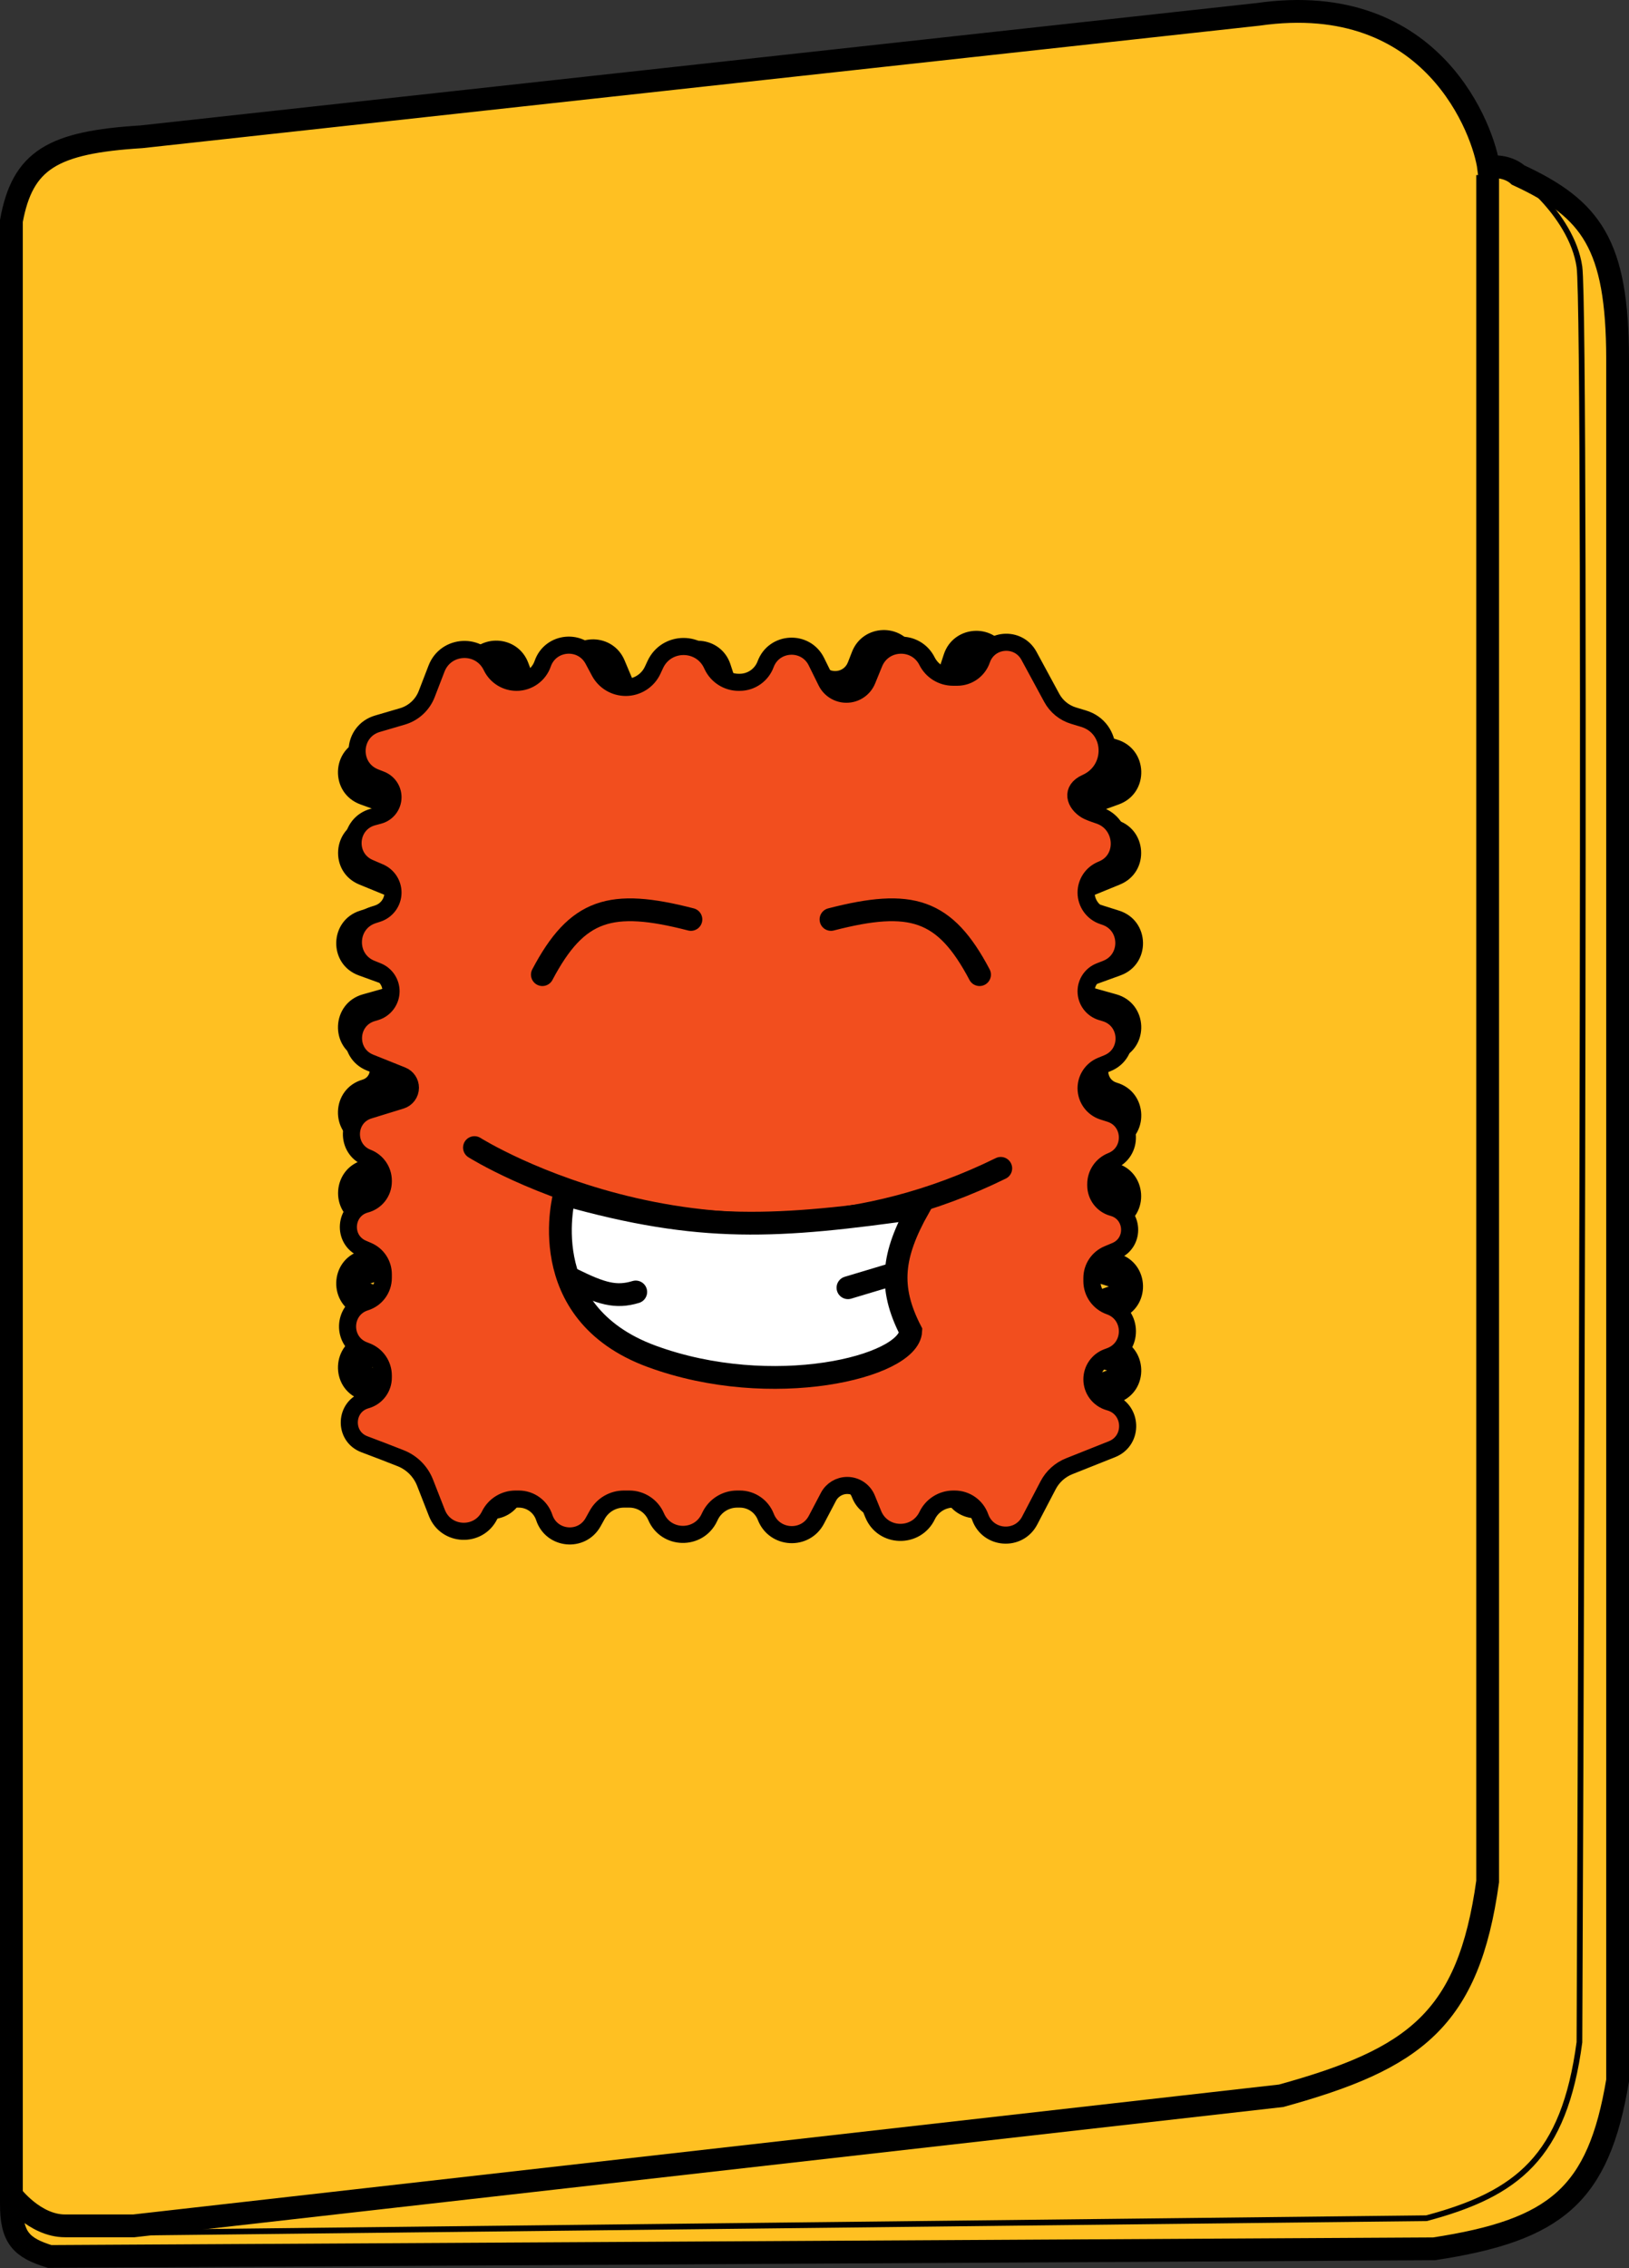<svg width="286" height="398" viewBox="0 0 286 398" fill="none" xmlns="http://www.w3.org/2000/svg">
<rect x="0" y="0" width="286" height="398" fill="#333333" stroke="none"/>
<path d="M2.001 386.575V38.776C3.969 28.052 9.232 24.973 24.83 24.005L220.886 2.519C251.827 -1.915 260.576 23.333 261.363 29.462C262.47 29.025 265.003 29.316 266.543 30.719C279.395 36.67 283.962 42.864 284 62.948V365.089C280.639 385.246 273.17 391.361 251.772 394.632L8.715 395.975C3.792 394.446 1.948 392.749 2.001 386.575Z" fill="#FFC022" stroke="black" stroke-width="4"/>
<path d="M261.184 30.718V330.174C257.807 354.445 248.354 361.308 224.927 367.774L23.499 390.602C23.499 390.602 16.785 390.602 11.414 390.602C6.042 390.602 2.014 385.231 2.014 385.231" stroke="black" stroke-width="4"/>
<path d="M10.07 391.945L250.441 389.26C266.44 384.981 274.612 378.517 277.298 358.374C277.298 358.374 278.641 56.232 277.298 46.833C275.955 37.432 265.212 29.375 265.212 30.718" stroke="black"/>
<path fill-rule="evenodd" clip-rule="evenodd" d="M154.882 116.148C154.825 116.187 154.76 116.25 154.709 116.382L149.578 129.525C149.407 129.964 149.277 130.433 149.195 130.898C149.049 131.73 148.485 132.467 147.641 132.797C146.355 133.299 144.905 132.663 144.403 131.377L139.273 118.234C139.221 118.102 139.156 118.039 139.1 118.001C139.033 117.955 138.938 117.921 138.827 117.917C138.715 117.912 138.618 117.939 138.548 117.979C138.488 118.013 138.419 118.071 138.357 118.198L135.127 124.871C132.972 129.324 126.492 128.889 124.95 124.188L123.015 118.286C122.971 118.151 122.909 118.084 122.855 118.043C122.79 117.994 122.697 117.954 122.586 117.944C122.474 117.934 122.375 117.956 122.303 117.992C122.242 118.023 122.169 118.077 122.101 118.202L117.724 126.211C115.516 130.251 109.618 129.953 107.83 125.71L104.58 118.002C104.413 117.606 103.857 117.592 103.669 117.979L100.148 125.253C98.041 129.606 91.745 129.316 90.048 124.787L87.596 118.245C87.547 118.113 87.483 118.048 87.427 118.009C87.36 117.963 87.266 117.927 87.154 117.921C87.043 117.915 86.945 117.941 86.874 117.98C86.814 118.013 86.744 118.07 86.681 118.197L80.385 130.798C80.167 131.233 79.639 131.409 79.204 131.192C79.005 131.093 78.776 131.072 78.563 131.135L65.194 135.044C65.031 135.091 64.964 135.159 64.927 135.21C64.879 135.276 64.838 135.379 64.834 135.508C64.83 135.636 64.864 135.741 64.908 135.811C64.942 135.864 65.004 135.936 65.163 135.994L69.823 137.683C74.937 139.537 74.543 146.897 69.26 148.195L65.236 149.183C65.071 149.223 65.002 149.289 64.963 149.338C64.912 149.402 64.866 149.503 64.857 149.632C64.847 149.76 64.877 149.867 64.918 149.938C64.95 149.992 65.009 150.067 65.166 150.131L71.549 152.744C76.311 154.693 76.028 161.529 71.121 163.079L64.881 165.049C64.723 165.099 64.657 165.168 64.62 165.22C64.573 165.287 64.534 165.39 64.531 165.516C64.529 165.642 64.563 165.746 64.608 165.815C64.642 165.869 64.705 165.94 64.861 165.996L70.344 167.984C75.371 169.807 75.104 177.005 69.956 178.45L65.202 179.785C65.039 179.83 64.972 179.898 64.934 179.948C64.885 180.014 64.843 180.117 64.838 180.245C64.833 180.373 64.866 180.479 64.909 180.549C64.942 180.602 65.004 180.675 65.162 180.734L79.137 185.964C79.855 186.229 80.443 186.819 80.674 187.609C81.061 188.935 80.301 190.323 78.976 190.71L65.194 194.74C65.031 194.788 64.964 194.856 64.927 194.907C64.879 194.973 64.838 195.076 64.834 195.204C64.83 195.333 64.864 195.438 64.908 195.507C64.942 195.56 65.004 195.633 65.163 195.69L69.823 197.379C74.937 199.234 74.543 206.594 69.26 207.891L65.236 208.88C65.071 208.92 65.002 208.985 64.963 209.034C64.912 209.099 64.866 209.2 64.857 209.328C64.847 209.456 64.877 209.563 64.918 209.634C64.95 209.689 65.009 209.764 65.166 209.828L71.549 212.441C76.311 214.39 76.028 221.226 71.121 222.775L64.881 224.746C64.723 224.796 64.657 224.864 64.62 224.917C64.573 224.984 64.534 225.086 64.531 225.212C64.529 225.339 64.563 225.443 64.608 225.512C64.642 225.565 64.705 225.636 64.861 225.693L70.344 227.681C75.371 229.504 75.104 236.702 69.956 238.147L65.202 239.481C65.039 239.527 64.972 239.594 64.934 239.645C64.885 239.711 64.843 239.813 64.838 239.942C64.833 240.07 64.866 240.176 64.909 240.245C64.942 240.299 65.004 240.372 65.162 240.431L79.151 245.666C81.064 246.382 81.157 249.051 81.9 250.953L85.732 260.77C85.783 260.902 85.848 260.965 85.905 261.004C85.972 261.049 86.067 261.084 86.178 261.088C86.289 261.092 86.386 261.065 86.457 261.025C86.516 260.992 86.586 260.934 86.648 260.806L89.878 254.133C92.033 249.68 98.513 250.115 100.054 254.816L101.99 260.718C102.034 260.854 102.096 260.92 102.15 260.962C102.215 261.011 102.308 261.05 102.419 261.06C102.531 261.071 102.629 261.049 102.702 261.012C102.763 260.982 102.835 260.927 102.904 260.802L107.281 252.793C109.488 248.753 115.386 249.052 117.175 253.294L120.424 261.002C120.592 261.398 121.148 261.413 121.335 261.026L124.856 253.752C126.964 249.398 133.26 249.689 134.957 254.218L137.408 260.759C137.458 260.892 137.522 260.956 137.578 260.995C137.645 261.042 137.739 261.077 137.85 261.083C137.962 261.089 138.059 261.063 138.13 261.024C138.19 260.991 138.26 260.934 138.324 260.807L145.001 247.444C145.266 246.898 145.73 246.446 146.341 246.207C147.627 245.705 149.076 246.341 149.578 247.627L154.709 260.77C154.76 260.902 154.825 260.965 154.882 261.004C154.949 261.049 155.044 261.084 155.155 261.088C155.266 261.092 155.363 261.065 155.434 261.025C155.493 260.992 155.563 260.934 155.625 260.806L158.855 254.133C161.01 249.68 167.49 250.115 169.031 254.816L170.93 260.607C170.975 260.744 171.037 260.811 171.092 260.852C171.157 260.901 171.25 260.94 171.363 260.95C171.475 260.96 171.574 260.937 171.647 260.9C171.707 260.868 171.78 260.813 171.847 260.686L178.92 247.364C179.711 245.874 181.767 245.741 183.347 245.15L194.544 240.959C194.703 240.9 194.764 240.827 194.797 240.774C194.84 240.704 194.874 240.598 194.868 240.47C194.863 240.342 194.821 240.239 194.772 240.173C194.734 240.123 194.667 240.055 194.504 240.01L189.75 238.675C184.602 237.23 184.335 230.032 189.362 228.209L194.845 226.221C195.001 226.165 195.064 226.094 195.098 226.04C195.143 225.971 195.178 225.867 195.175 225.741C195.172 225.615 195.133 225.512 195.086 225.445C195.049 225.393 194.984 225.324 194.826 225.274L188.585 223.304C183.678 221.754 183.396 214.918 188.157 212.969L194.54 210.356C194.698 210.292 194.757 210.217 194.788 210.163C194.829 210.092 194.859 209.985 194.85 209.857C194.84 209.728 194.795 209.627 194.744 209.563C194.705 209.514 194.635 209.448 194.47 209.408L190.447 208.42C185.164 207.122 184.77 199.762 189.884 197.908L194.543 196.219C194.702 196.161 194.764 196.089 194.798 196.036C194.842 195.966 194.876 195.861 194.872 195.733C194.868 195.604 194.827 195.501 194.779 195.435C194.742 195.384 194.675 195.316 194.513 195.269L180.73 191.239C180.671 191.222 180.614 191.202 180.557 191.181C178.503 190.416 178.503 186.738 180.555 185.969L194.544 180.734C194.703 180.675 194.764 180.602 194.797 180.549C194.84 180.479 194.874 180.373 194.868 180.245C194.863 180.117 194.821 180.014 194.772 179.948C194.734 179.898 194.667 179.83 194.504 179.785L189.75 178.45C184.602 177.005 184.335 169.807 189.362 167.984L194.845 165.996C195.001 165.94 195.064 165.869 195.098 165.815C195.143 165.746 195.178 165.642 195.175 165.516C195.172 165.39 195.133 165.287 195.086 165.22C195.049 165.168 194.984 165.099 194.826 165.049L188.585 163.079C183.678 161.529 183.396 154.693 188.157 152.744L194.54 150.131C194.698 150.067 194.757 149.992 194.788 149.938C194.829 149.867 194.859 149.76 194.85 149.632C194.84 149.503 194.795 149.402 194.744 149.338C194.705 149.289 194.635 149.223 194.47 149.183L190.447 148.195C185.164 146.897 184.77 139.537 189.884 137.683L194.543 135.994C194.702 135.936 194.764 135.864 194.798 135.811C194.842 135.741 194.876 135.636 194.872 135.508C194.868 135.379 194.827 135.276 194.779 135.21C194.742 135.159 194.675 135.091 194.513 135.044L183.629 131.861C181.936 131.366 179.747 131.346 178.92 129.788L171.847 116.466C171.78 116.339 171.707 116.283 171.647 116.252C171.574 116.215 171.475 116.192 171.363 116.202C171.25 116.212 171.157 116.251 171.092 116.3C171.037 116.341 170.975 116.408 170.93 116.544L169.031 122.336C167.49 127.037 161.01 127.471 158.855 123.019L155.625 116.346C155.563 116.218 155.493 116.16 155.434 116.127C155.363 116.086 155.266 116.06 155.155 116.064C155.044 116.068 154.949 116.103 154.882 116.148ZM63.95 185.619C66.002 186.387 65.894 189.326 63.79 189.941C58.687 191.433 58.461 198.579 63.459 200.391L68.118 202.08C68.284 202.14 68.345 202.214 68.377 202.266C68.421 202.336 68.454 202.444 68.447 202.577C68.44 202.709 68.395 202.813 68.345 202.878C68.307 202.926 68.239 202.994 68.067 203.036L64.043 204.024C58.872 205.294 58.344 212.438 63.272 214.455L69.655 217.068C69.802 217.128 69.863 217.2 69.897 217.256C69.939 217.326 69.97 217.429 69.965 217.551C69.96 217.674 69.921 217.774 69.873 217.84C69.834 217.893 69.768 217.96 69.616 218.008L63.375 219.978C58.362 221.561 58.214 228.602 63.157 230.394L68.64 232.382C68.801 232.44 68.863 232.513 68.896 232.565C68.94 232.635 68.974 232.741 68.969 232.87C68.964 232.999 68.922 233.103 68.874 233.169C68.836 233.219 68.769 233.287 68.605 233.333L63.851 234.667C58.731 236.105 58.429 243.25 63.41 245.114C71.49 248.138 77.937 254.551 81.074 262.588C82.82 267.061 89.056 267.306 91.148 262.985L94.378 256.312C94.443 256.178 94.515 256.12 94.574 256.088C94.646 256.049 94.746 256.023 94.862 256.031C94.977 256.039 95.073 256.078 95.139 256.126C95.193 256.166 95.257 256.232 95.303 256.374L97.239 262.276C98.739 266.853 104.981 267.427 107.291 263.2L111.668 255.191C111.869 254.824 112.405 254.851 112.568 255.237L115.817 262.944C117.655 267.304 123.774 267.462 125.836 263.204L129.357 255.93C129.419 255.801 129.489 255.743 129.549 255.71C129.62 255.67 129.717 255.643 129.83 255.648C129.942 255.654 130.037 255.689 130.104 255.735C130.16 255.774 130.225 255.838 130.275 255.972L132.726 262.514C134.412 267.012 140.649 267.339 142.797 263.042L143.18 262.275C144.638 259.357 148.865 259.55 150.051 262.588C151.797 267.061 158.033 267.306 160.125 262.985L163.355 256.312C163.42 256.178 163.492 256.12 163.551 256.088C163.623 256.049 163.723 256.023 163.839 256.031C163.954 256.039 164.05 256.078 164.116 256.126C164.17 256.166 164.234 256.232 164.28 256.374L166.179 262.165C167.69 266.772 173.99 267.313 176.263 263.031C180.486 255.078 187.472 248.944 195.905 245.788L196.297 245.642C201.277 243.778 200.976 236.633 195.855 235.196L191.102 233.861C190.937 233.815 190.87 233.747 190.833 233.697C190.784 233.631 190.742 233.528 190.737 233.398C190.732 233.269 190.767 233.163 190.81 233.094C190.844 233.041 190.906 232.968 191.066 232.91L196.55 230.922C201.492 229.13 201.344 222.09 196.331 220.507L190.09 218.536C189.938 218.488 189.872 218.421 189.834 218.369C189.786 218.302 189.746 218.202 189.741 218.08C189.736 217.957 189.767 217.854 189.81 217.784C189.843 217.728 189.904 217.657 190.052 217.596L196.435 214.983C201.363 212.966 200.834 205.822 195.663 204.552L191.639 203.564C191.468 203.522 191.399 203.455 191.362 203.406C191.311 203.342 191.266 203.238 191.259 203.105C191.252 202.973 191.286 202.864 191.329 202.795C191.361 202.743 191.422 202.668 191.588 202.608L196.247 200.919C201.246 199.107 201.019 191.962 195.916 190.469C193.559 189.78 193.438 186.487 195.738 185.626L196.297 185.417C201.277 183.553 200.976 176.408 195.855 174.971L191.102 173.636C190.937 173.59 190.87 173.522 190.833 173.472C190.784 173.406 190.742 173.303 190.737 173.173C190.732 173.044 190.767 172.938 190.81 172.869C190.844 172.816 190.906 172.743 191.066 172.685L196.55 170.697C201.492 168.905 201.344 161.865 196.331 160.282L190.09 158.311C189.938 158.263 189.872 158.196 189.834 158.144C189.786 158.077 189.746 157.977 189.741 157.855C189.736 157.732 189.767 157.629 189.81 157.559C189.843 157.503 189.904 157.432 190.052 157.371L196.435 154.758C201.363 152.741 200.834 145.597 195.663 144.327L191.639 143.339C191.468 143.297 191.399 143.23 191.362 143.181C191.311 143.117 191.266 143.013 191.259 142.88C191.252 142.748 191.286 142.639 191.329 142.57C191.361 142.518 191.422 142.443 191.588 142.383L196.247 140.694C201.246 138.882 201.019 131.737 195.916 130.244C187.52 127.79 180.471 122.048 176.37 114.321L176.263 114.121C173.99 109.839 167.69 110.379 166.179 114.987L164.28 120.778C164.234 120.92 164.17 120.986 164.116 121.026C164.05 121.074 163.954 121.113 163.839 121.121C163.723 121.129 163.623 121.103 163.551 121.064C163.492 121.032 163.42 120.974 163.355 120.84L160.125 114.167C158.033 109.846 151.797 110.091 150.051 114.564L149.328 116.416C148.368 118.874 144.89 118.874 143.93 116.416C142.185 111.944 135.948 111.699 133.856 116.02L130.627 122.693C130.562 122.827 130.49 122.884 130.431 122.916C130.359 122.956 130.259 122.981 130.143 122.974C130.027 122.966 129.931 122.927 129.866 122.878C129.812 122.839 129.748 122.772 129.701 122.631L127.766 116.728C126.265 112.151 120.023 111.578 117.713 115.804L113.336 123.813C113.136 124.181 112.6 124.154 112.437 123.768L109.187 116.06C107.35 111.701 101.23 111.542 99.169 115.8L95.648 123.074C95.585 123.203 95.515 123.261 95.456 123.295C95.385 123.335 95.287 123.361 95.175 123.356C95.062 123.351 94.967 123.315 94.901 123.269C94.845 123.23 94.78 123.166 94.73 123.032L92.278 116.491C90.593 111.992 84.355 111.665 82.208 115.962C78.888 122.606 72.951 127.566 65.823 129.65L63.79 130.244C58.687 131.737 58.461 138.882 63.459 140.694L68.118 142.383C68.284 142.443 68.345 142.518 68.377 142.57C68.421 142.639 68.454 142.748 68.447 142.88C68.44 143.013 68.395 143.117 68.345 143.181C68.307 143.23 68.239 143.297 68.067 143.339L64.043 144.327C58.872 145.597 58.344 152.741 63.272 154.758L69.655 157.371C69.802 157.432 69.863 157.503 69.897 157.559C69.939 157.629 69.97 157.732 69.965 157.855C69.96 157.977 69.921 158.077 69.873 158.144C69.834 158.196 69.768 158.263 69.616 158.311L63.375 160.282C58.362 161.865 58.214 168.905 63.157 170.697L68.64 172.685C68.801 172.743 68.863 172.816 68.896 172.869C68.94 172.938 68.974 173.044 68.969 173.173C68.964 173.303 68.922 173.406 68.874 173.472C68.836 173.522 68.769 173.59 68.605 173.636L63.851 174.971C58.731 176.408 58.429 183.553 63.41 185.417L63.95 185.619Z" fill="black"/>
<path d="M154.709 116.382L154.243 116.2V116.2L154.709 116.382ZM154.882 116.148L154.601 115.734L154.601 115.734L154.882 116.148ZM147.641 132.797L147.459 132.331L147.641 132.797ZM144.403 131.377L144.869 131.195L144.403 131.377ZM139.273 118.234L139.739 118.053L139.739 118.053L139.273 118.234ZM139.1 118.001L138.819 118.415L138.819 118.415L139.1 118.001ZM138.827 117.917L138.807 118.416L138.827 117.917ZM138.548 117.979L138.795 118.414L138.795 118.414L138.548 117.979ZM138.357 118.198L137.907 117.98L137.907 117.98L138.357 118.198ZM135.127 124.871L134.677 124.653L135.127 124.871ZM124.95 124.188L125.425 124.033L124.95 124.188ZM123.015 118.286L123.49 118.13V118.13L123.015 118.286ZM122.855 118.043L123.157 117.644L123.157 117.644L122.855 118.043ZM122.586 117.944L122.54 118.442H122.54L122.586 117.944ZM122.303 117.992L122.078 117.545V117.545L122.303 117.992ZM122.101 118.202L122.54 118.442L122.54 118.442L122.101 118.202ZM117.724 126.211L118.163 126.451L117.724 126.211ZM107.83 125.71L108.29 125.516L107.83 125.71ZM104.58 118.002L105.041 117.808L105.041 117.808L104.58 118.002ZM103.669 117.979L104.119 118.197V118.197L103.669 117.979ZM100.148 125.253L100.598 125.471L100.148 125.253ZM90.048 124.787L89.579 124.962L90.048 124.787ZM87.596 118.245L87.128 118.421V118.421L87.596 118.245ZM87.427 118.009L87.712 117.599L87.712 117.599L87.427 118.009ZM86.874 117.98L86.633 117.542L86.633 117.542L86.874 117.98ZM86.681 118.197L86.234 117.974L86.234 117.974L86.681 118.197ZM65.194 135.044L65.053 134.564L65.053 134.564L65.194 135.044ZM64.927 135.21L65.332 135.504L65.332 135.504L64.927 135.21ZM64.834 135.508L65.334 135.523V135.523L64.834 135.508ZM64.908 135.811L65.33 135.543L65.33 135.543L64.908 135.811ZM65.163 135.994L64.993 136.464L65.163 135.994ZM69.823 137.683L69.993 137.213L69.823 137.683ZM69.26 148.195L69.14 147.709H69.14L69.26 148.195ZM65.236 149.183L65.355 149.668H65.355L65.236 149.183ZM64.963 149.338L64.571 149.026L64.571 149.026L64.963 149.338ZM64.857 149.632L64.358 149.595L64.857 149.632ZM64.918 149.938L64.485 150.188H64.485L64.918 149.938ZM65.166 150.131L65.355 149.668H65.355L65.166 150.131ZM71.549 152.744L71.738 152.281L71.549 152.744ZM71.121 163.079L70.971 162.602L71.121 163.079ZM64.881 165.049L65.031 165.526H65.031L64.881 165.049ZM64.62 165.22L64.212 164.932L64.212 164.932L64.62 165.22ZM64.531 165.516L64.031 165.505V165.505L64.531 165.516ZM64.608 165.815L65.028 165.544L65.028 165.544L64.608 165.815ZM64.861 165.996L65.031 165.526H65.031L64.861 165.996ZM70.344 167.984L70.174 168.454L70.344 167.984ZM69.956 178.45L70.091 178.932H70.091L69.956 178.45ZM65.202 179.785L65.067 179.303H65.067L65.202 179.785ZM64.934 179.948L65.336 180.247L65.336 180.247L64.934 179.948ZM64.838 180.245L64.338 180.224L64.838 180.245ZM64.909 180.549L65.334 180.285L65.334 180.285L64.909 180.549ZM65.162 180.734L65.338 180.266H65.338L65.162 180.734ZM79.137 185.964L78.962 186.433L78.964 186.433L79.137 185.964ZM80.674 187.609L81.154 187.469L80.674 187.609ZM78.976 190.71L78.836 190.231L78.976 190.71ZM65.194 194.74L65.334 195.22H65.334L65.194 194.74ZM64.927 194.907L64.523 194.612H64.523L64.927 194.907ZM64.834 195.204L65.334 195.22L64.834 195.204ZM64.908 195.507L64.486 195.775L64.486 195.775L64.908 195.507ZM65.163 195.69L65.334 195.22H65.334L65.163 195.69ZM69.823 197.379L69.993 196.909H69.993L69.823 197.379ZM69.26 207.891L69.379 208.377L69.26 207.891ZM65.236 208.88L65.355 209.365H65.355L65.236 208.88ZM64.963 209.034L64.571 208.723L64.571 208.723L64.963 209.034ZM64.857 209.328L65.355 209.365L65.355 209.365L64.857 209.328ZM64.918 209.634L65.351 209.384L65.351 209.384L64.918 209.634ZM65.166 209.828L65.355 209.365H65.355L65.166 209.828ZM71.549 212.441L71.738 211.978L71.549 212.441ZM71.121 222.775L70.971 222.299L71.121 222.775ZM64.881 224.746L65.031 225.223H65.031L64.881 224.746ZM64.62 224.917L65.029 225.205L65.029 225.205L64.62 224.917ZM64.608 225.512L64.187 225.782L64.187 225.782L64.608 225.512ZM64.861 225.693L65.031 225.223L65.031 225.223L64.861 225.693ZM70.344 227.681L70.174 228.151L70.344 227.681ZM69.956 238.147L70.091 238.628H70.091L69.956 238.147ZM65.202 239.481L65.067 239H65.067L65.202 239.481ZM64.934 239.645L65.336 239.943H65.336L64.934 239.645ZM64.838 239.942L64.338 239.92L64.838 239.942ZM64.909 240.245L65.334 239.982L65.334 239.982L64.909 240.245ZM65.162 240.431L65.338 239.963H65.338L65.162 240.431ZM85.732 260.77L86.198 260.588H86.198L85.732 260.77ZM85.905 261.004L85.624 261.418L85.624 261.418L85.905 261.004ZM86.178 261.088L86.198 260.588L86.178 261.088ZM86.457 261.025L86.704 261.46L86.704 261.46L86.457 261.025ZM86.648 260.806L87.098 261.024H87.098L86.648 260.806ZM89.878 254.133L90.328 254.351L89.878 254.133ZM100.054 254.816L99.579 254.972L100.054 254.816ZM101.99 260.718L102.465 260.563L101.99 260.718ZM102.15 260.962L102.452 260.563L102.452 260.563L102.15 260.962ZM102.702 261.012L102.477 260.566L102.477 260.566L102.702 261.012ZM102.904 260.802L103.342 261.042L103.342 261.042L102.904 260.802ZM107.281 252.793L107.719 253.033L107.281 252.793ZM117.175 253.294L116.714 253.488L117.175 253.294ZM120.424 261.002L119.964 261.196L120.424 261.002ZM121.335 261.026L121.785 261.243H121.785L121.335 261.026ZM124.856 253.752L124.406 253.534V253.534L124.856 253.752ZM134.957 254.218L135.425 254.042L134.957 254.218ZM137.408 260.759L136.94 260.935L136.94 260.935L137.408 260.759ZM137.578 260.995L137.292 261.405L137.292 261.405L137.578 260.995ZM138.13 261.024L138.372 261.462L138.372 261.462L138.13 261.024ZM138.324 260.807L137.877 260.584L137.877 260.584L138.324 260.807ZM145.001 247.444L145.448 247.668L145.451 247.663L145.001 247.444ZM146.341 246.207L146.159 245.742L146.341 246.207ZM149.578 247.627L149.113 247.809H149.113L149.578 247.627ZM154.709 260.77L154.243 260.952L154.709 260.77ZM154.882 261.004L154.601 261.418L154.602 261.418L154.882 261.004ZM155.434 261.025L155.681 261.46L155.681 261.46L155.434 261.025ZM155.625 260.806L155.175 260.588L155.175 260.588L155.625 260.806ZM158.855 254.133L159.305 254.351L158.855 254.133ZM169.031 254.816L169.507 254.66L169.031 254.816ZM170.93 260.607L170.455 260.763L170.93 260.607ZM171.092 260.852L170.791 261.251L170.791 261.251L171.092 260.852ZM171.647 260.9L171.875 261.344L171.875 261.344L171.647 260.9ZM171.847 260.686L172.289 260.921L172.289 260.921L171.847 260.686ZM194.544 240.959L194.369 240.491H194.369L194.544 240.959ZM194.797 240.774L195.222 241.037L195.222 241.037L194.797 240.774ZM194.772 240.173L194.371 240.472L194.772 240.173ZM194.504 240.01L194.639 239.528H194.639L194.504 240.01ZM189.75 238.675L189.615 239.157L189.75 238.675ZM189.362 228.209L189.533 228.679L189.362 228.209ZM194.845 226.221L194.675 225.751V225.751L194.845 226.221ZM195.098 226.04L194.678 225.769L194.678 225.769L195.098 226.04ZM195.175 225.741L194.675 225.751L195.175 225.741ZM195.086 225.445L195.495 225.157V225.157L195.086 225.445ZM194.826 225.274L194.675 225.751H194.675L194.826 225.274ZM188.585 223.304L188.434 223.781V223.781L188.585 223.304ZM188.157 212.969L188.347 213.432L188.157 212.969ZM194.54 210.356L194.73 210.819L194.73 210.819L194.54 210.356ZM194.788 210.163L194.355 209.913V209.913L194.788 210.163ZM194.744 209.563L195.135 209.251L195.135 209.251L194.744 209.563ZM194.47 209.408L194.59 208.922L194.47 209.408ZM190.447 208.42L190.566 207.934L190.447 208.42ZM189.884 197.908L189.713 197.438L189.884 197.908ZM194.543 196.219L194.372 195.748V195.748L194.543 196.219ZM194.798 196.036L195.22 196.304L194.798 196.036ZM194.872 195.733L194.372 195.748V195.748L194.872 195.733ZM194.779 195.435L195.183 195.141L195.183 195.141L194.779 195.435ZM194.513 195.269L194.373 195.748L194.513 195.269ZM180.73 191.239L180.87 190.759H180.87L180.73 191.239ZM194.544 180.734L194.369 180.266L194.369 180.266L194.544 180.734ZM194.797 180.549L195.222 180.812L195.222 180.812L194.797 180.549ZM194.772 179.948L194.371 180.247L194.772 179.948ZM194.504 179.785L194.639 179.303H194.639L194.504 179.785ZM189.75 178.45L189.615 178.932L189.75 178.45ZM189.362 167.984L189.192 167.514L189.362 167.984ZM194.845 165.996L194.675 165.526L194.845 165.996ZM195.098 165.815L194.678 165.544L194.678 165.544L195.098 165.815ZM195.086 165.22L195.495 164.932L195.495 164.932L195.086 165.22ZM194.826 165.049L194.675 165.526L194.675 165.526L194.826 165.049ZM188.585 163.079L188.434 163.556L188.585 163.079ZM188.157 152.744L187.968 152.281L188.157 152.744ZM194.54 150.131L194.73 150.594L194.73 150.594L194.54 150.131ZM194.788 149.938L195.221 150.188V150.188L194.788 149.938ZM194.85 149.632L194.351 149.668L194.85 149.632ZM194.744 149.338L194.352 149.649V149.649L194.744 149.338ZM194.47 149.183L194.59 148.697L194.47 149.183ZM190.447 148.195L190.566 147.709L190.447 148.195ZM189.884 137.683L189.713 137.213L189.884 137.683ZM194.543 135.994L194.372 135.523L194.543 135.994ZM194.798 135.811L194.376 135.543L194.376 135.543L194.798 135.811ZM194.872 135.508L194.372 135.523V135.523L194.872 135.508ZM194.779 135.21L195.183 134.916L195.183 134.916L194.779 135.21ZM194.513 135.044L194.653 134.564L194.653 134.564L194.513 135.044ZM171.847 116.466L172.289 116.231L172.289 116.231L171.847 116.466ZM171.647 116.252L171.875 115.808L171.875 115.808L171.647 116.252ZM171.092 116.3L170.791 115.901L170.791 115.901L171.092 116.3ZM170.93 116.544L170.455 116.389V116.389L170.93 116.544ZM169.031 122.336L169.507 122.492V122.492L169.031 122.336ZM158.855 123.019L158.405 123.236L158.855 123.019ZM155.625 116.346L155.175 116.564L155.175 116.564L155.625 116.346ZM155.434 116.127L155.187 116.561V116.561L155.434 116.127ZM155.155 116.064L155.175 116.564L155.155 116.064ZM63.459 200.391L63.289 200.861H63.289L63.459 200.391ZM68.118 202.08L67.948 202.55H67.948L68.118 202.08ZM68.377 202.266L68.803 202.004L68.803 202.004L68.377 202.266ZM68.345 202.878L67.95 202.571L67.95 202.571L68.345 202.878ZM68.067 203.036L68.186 203.521H68.186L68.067 203.036ZM64.043 204.024L64.163 204.509L64.043 204.024ZM63.272 214.455L63.082 214.918H63.082L63.272 214.455ZM69.655 217.068L69.465 217.531H69.465L69.655 217.068ZM69.897 217.256L69.469 217.514L69.469 217.514L69.897 217.256ZM69.965 217.551L70.465 217.572H70.465L69.965 217.551ZM69.873 217.84L69.467 217.548H69.467L69.873 217.84ZM69.616 218.008L69.766 218.484L69.766 218.484L69.616 218.008ZM63.375 219.978L63.526 220.455H63.526L63.375 219.978ZM63.157 230.394L62.986 230.864L63.157 230.394ZM68.64 232.382L68.81 231.912H68.81L68.64 232.382ZM68.896 232.565L68.473 232.832H68.473L68.896 232.565ZM68.969 232.87L69.469 232.889L68.969 232.87ZM68.874 233.169L69.276 233.466L69.276 233.466L68.874 233.169ZM68.605 233.333L68.74 233.814H68.74L68.605 233.333ZM63.851 234.667L63.986 235.149H63.986L63.851 234.667ZM91.148 262.985L91.598 263.202L91.148 262.985ZM94.378 256.312L93.928 256.094H93.928L94.378 256.312ZM94.574 256.088L94.334 255.65L94.334 255.65L94.574 256.088ZM95.139 256.126L94.842 256.529L95.139 256.126ZM95.303 256.374L94.828 256.53L95.303 256.374ZM97.239 262.276L97.714 262.12L97.239 262.276ZM107.291 263.2L106.852 262.96L107.291 263.2ZM111.668 255.191L111.229 254.951H111.229L111.668 255.191ZM112.568 255.237L113.028 255.042V255.042L112.568 255.237ZM115.817 262.944L116.278 262.75H116.278L115.817 262.944ZM125.836 263.204L126.286 263.422L125.836 263.204ZM129.357 255.93L128.907 255.712L128.907 255.712L129.357 255.93ZM129.549 255.71L129.303 255.274H129.303L129.549 255.71ZM130.104 255.735L130.388 255.324L130.388 255.324L130.104 255.735ZM130.275 255.972L130.743 255.797V255.797L130.275 255.972ZM132.726 262.514L132.258 262.689L132.726 262.514ZM142.797 263.042L142.349 262.819L142.797 263.042ZM160.125 262.985L160.575 263.202L160.125 262.985ZM163.355 256.312L162.905 256.094L162.905 256.094L163.355 256.312ZM163.551 256.088L163.311 255.65L163.311 255.65L163.551 256.088ZM163.839 256.031L163.805 256.53L163.839 256.031ZM164.116 256.126L163.819 256.529L163.819 256.529L164.116 256.126ZM164.28 256.374L163.805 256.53V256.53L164.28 256.374ZM166.179 262.165L165.704 262.321L166.179 262.165ZM196.297 245.642L196.121 245.174L196.297 245.642ZM195.855 235.196L195.72 235.677L195.855 235.196ZM191.102 233.861L190.967 234.343L191.102 233.861ZM190.833 233.697L190.431 233.994L190.431 233.994L190.833 233.697ZM190.737 233.398L191.237 233.38L190.737 233.398ZM190.81 233.094L190.387 232.827L190.387 232.827L190.81 233.094ZM191.066 232.91L190.896 232.44H190.896L191.066 232.91ZM196.55 230.922L196.72 231.392L196.55 230.922ZM196.331 220.507L196.482 220.03L196.331 220.507ZM190.09 218.536L189.94 219.013V219.013L190.09 218.536ZM189.834 218.369L189.428 218.661L189.428 218.661L189.834 218.369ZM189.81 217.784L190.238 218.043L190.238 218.042L189.81 217.784ZM190.052 217.596L190.241 218.059L190.052 217.596ZM196.435 214.983L196.624 215.446L196.435 214.983ZM195.663 204.552L195.782 204.067L195.663 204.552ZM191.639 203.564L191.52 204.05H191.52L191.639 203.564ZM191.362 203.406L190.967 203.713L190.967 203.713L191.362 203.406ZM191.259 203.105L190.76 203.132V203.132L191.259 203.105ZM191.329 202.795L191.754 203.057L191.754 203.057L191.329 202.795ZM191.588 202.608L191.418 202.138L191.418 202.138L191.588 202.608ZM196.247 200.919L196.418 201.389L196.247 200.919ZM196.297 185.417L196.472 185.885L196.297 185.417ZM195.855 174.971L195.99 174.489L195.855 174.971ZM191.102 173.636L190.967 174.118V174.118L191.102 173.636ZM190.833 173.472L190.431 173.769L190.431 173.769L190.833 173.472ZM190.81 172.869L190.387 172.602L190.387 172.602L190.81 172.869ZM191.066 172.685L190.896 172.215L191.066 172.685ZM196.55 170.697L196.72 171.167L196.55 170.697ZM196.331 160.282L196.482 159.805L196.331 160.282ZM190.09 158.311L189.94 158.788L190.09 158.311ZM189.834 158.144L189.428 158.436L189.428 158.436L189.834 158.144ZM189.81 157.559L190.238 157.817L190.238 157.817L189.81 157.559ZM190.052 157.371L190.241 157.834V157.834L190.052 157.371ZM196.435 154.758L196.624 155.221L196.435 154.758ZM195.663 144.327L195.782 143.842L195.663 144.327ZM191.639 143.339L191.52 143.825L191.52 143.825L191.639 143.339ZM191.362 143.181L190.967 143.488L190.967 143.488L191.362 143.181ZM191.259 142.88L190.76 142.907V142.907L191.259 142.88ZM191.329 142.57L191.754 142.832L191.754 142.832L191.329 142.57ZM191.588 142.383L191.418 141.913L191.418 141.913L191.588 142.383ZM196.247 140.694L196.077 140.224L196.247 140.694ZM176.263 114.121L176.705 113.887V113.887L176.263 114.121ZM166.179 114.987L165.704 114.831L166.179 114.987ZM164.28 120.778L163.805 120.622V120.622L164.28 120.778ZM164.116 121.026L163.819 120.623L163.819 120.623L164.116 121.026ZM163.839 121.121L163.805 120.622V120.622L163.839 121.121ZM163.551 121.064L163.311 121.502L163.311 121.502L163.551 121.064ZM163.355 120.84L162.905 121.058V121.058L163.355 120.84ZM160.125 114.167L160.575 113.949V113.949L160.125 114.167ZM150.051 114.564L149.585 114.382V114.382L150.051 114.564ZM133.856 116.02L133.406 115.802L133.856 116.02ZM130.627 122.693L131.077 122.91V122.91L130.627 122.693ZM130.431 122.916L130.671 123.355L130.671 123.355L130.431 122.916ZM130.143 122.974L130.176 122.475L130.143 122.974ZM129.866 122.878L129.569 123.281L129.569 123.281L129.866 122.878ZM129.701 122.631L129.226 122.786L129.226 122.786L129.701 122.631ZM127.766 116.728L127.291 116.884L127.766 116.728ZM117.713 115.804L118.152 116.044V116.044L117.713 115.804ZM113.336 123.813L113.775 124.053V124.053L113.336 123.813ZM112.437 123.768L111.976 123.962V123.962L112.437 123.768ZM109.187 116.06L108.727 116.254L109.187 116.06ZM99.169 115.8L98.719 115.582V115.582L99.169 115.8ZM95.648 123.074L96.098 123.292L96.098 123.292L95.648 123.074ZM95.456 123.295L95.701 123.73L95.701 123.73L95.456 123.295ZM94.901 123.269L94.616 123.68L94.616 123.68L94.901 123.269ZM94.73 123.032L94.261 123.207L94.73 123.032ZM92.278 116.491L91.81 116.666L92.278 116.491ZM63.79 130.244L63.931 130.724L63.79 130.244ZM63.459 140.694L63.63 140.224H63.63L63.459 140.694ZM68.118 142.383L67.948 142.853H67.948L68.118 142.383ZM68.377 142.57L67.952 142.832H67.952L68.377 142.57ZM68.447 142.88L68.946 142.907L68.447 142.88ZM68.345 143.181L68.74 143.488L68.74 143.488L68.345 143.181ZM68.067 143.339L67.948 142.853L67.948 142.853L68.067 143.339ZM64.043 144.327L63.924 143.842L64.043 144.327ZM63.272 154.758L63.461 154.296H63.461L63.272 154.758ZM69.655 157.371L69.465 157.834L69.465 157.834L69.655 157.371ZM69.897 157.559L69.469 157.817L69.469 157.817L69.897 157.559ZM69.965 157.855L69.465 157.834V157.834L69.965 157.855ZM69.873 158.144L69.467 157.851L69.467 157.851L69.873 158.144ZM69.616 158.311L69.766 158.788H69.766L69.616 158.311ZM63.375 160.282L63.225 159.805H63.225L63.375 160.282ZM63.157 170.697L62.986 171.167H62.986L63.157 170.697ZM68.64 172.685L68.469 173.155H68.469L68.64 172.685ZM68.896 172.869L68.473 173.135L68.473 173.135L68.896 172.869ZM68.969 173.173L68.469 173.155V173.155L68.969 173.173ZM68.874 173.472L68.472 173.175L68.472 173.175L68.874 173.472ZM68.605 173.636L68.74 174.118L68.74 174.118L68.605 173.636ZM63.851 174.971L63.716 174.489L63.851 174.971ZM63.41 185.417L63.234 185.885L63.41 185.417ZM149.328 116.416L148.862 116.234L149.328 116.416ZM143.93 116.416L143.465 116.598L143.93 116.416ZM143.18 262.275L142.733 262.051L143.18 262.275ZM150.051 262.588L149.585 262.77L150.051 262.588ZM180.557 191.181L180.382 191.65L180.557 191.181ZM180.555 185.969L180.38 185.501L180.555 185.969ZM178.92 247.364L178.478 247.13H178.478L178.92 247.364ZM183.347 245.15L183.522 245.618L183.347 245.15ZM63.41 245.114L63.234 245.582H63.234L63.41 245.114ZM81.074 262.588L80.608 262.77L81.074 262.588ZM79.151 245.666L78.976 246.134H78.976L79.151 245.666ZM81.9 250.953L81.434 251.135L81.9 250.953ZM195.905 245.788L195.73 245.32L195.905 245.788ZM63.79 189.941L63.931 190.421H63.931L63.79 189.941ZM63.95 185.619L64.125 185.151L63.95 185.619ZM78.563 131.135L78.703 131.614L78.563 131.135ZM195.916 130.244L195.776 130.724L195.916 130.244ZM176.37 114.321L175.928 114.556L176.37 114.321ZM178.92 129.788L178.478 130.022L178.478 130.022L178.92 129.788ZM149.195 130.898L148.703 130.811L149.195 130.898ZM155.175 116.564C155.18 116.551 155.183 116.544 155.185 116.541C155.186 116.539 155.186 116.54 155.184 116.543C155.181 116.546 155.178 116.55 155.173 116.554C155.169 116.558 155.165 116.561 155.162 116.562L154.601 115.734C154.462 115.829 154.332 115.973 154.243 116.2L155.175 116.564ZM150.044 129.706L155.175 116.564L154.243 116.2L149.113 129.343L150.044 129.706ZM147.823 133.263C148.836 132.867 149.513 131.981 149.688 130.984L148.703 130.811C148.586 131.478 148.134 132.068 147.459 132.331L147.823 133.263ZM143.937 131.559C144.54 133.102 146.28 133.865 147.823 133.263L147.459 132.331C146.43 132.733 145.271 132.224 144.869 131.195L143.937 131.559ZM138.807 118.416L143.937 131.559L144.869 131.195L139.739 118.053L138.807 118.416ZM138.819 118.415C138.817 118.413 138.813 118.41 138.809 118.406C138.804 118.402 138.8 118.398 138.798 118.395C138.796 118.392 138.795 118.391 138.797 118.394C138.799 118.397 138.802 118.404 138.807 118.416L139.739 118.053C139.65 117.825 139.52 117.681 139.38 117.587L138.819 118.415ZM138.807 118.416C138.817 118.417 138.823 118.418 138.826 118.419C138.83 118.42 138.827 118.42 138.819 118.415L139.38 117.587C139.233 117.487 139.047 117.425 138.846 117.417L138.807 118.416ZM138.795 118.414C138.787 118.418 138.784 118.418 138.788 118.418C138.79 118.417 138.797 118.416 138.807 118.416L138.846 117.417C138.645 117.409 138.455 117.456 138.301 117.544L138.795 118.414ZM138.807 118.416C138.813 118.404 138.817 118.398 138.819 118.395C138.821 118.392 138.82 118.393 138.818 118.396C138.815 118.399 138.811 118.402 138.806 118.406C138.801 118.41 138.797 118.412 138.795 118.414L138.301 117.544C138.154 117.628 138.013 117.761 137.907 117.98L138.807 118.416ZM135.577 125.089L138.807 118.416L137.907 117.98L134.677 124.653L135.577 125.089ZM124.475 124.344C126.157 129.472 133.226 129.947 135.577 125.089L134.677 124.653C132.718 128.701 126.827 128.306 125.425 124.033L124.475 124.344ZM122.54 118.442L124.475 124.344L125.425 124.033L123.49 118.13L122.54 118.442ZM122.552 118.441C122.55 118.439 122.546 118.436 122.542 118.432C122.538 118.427 122.534 118.423 122.532 118.42C122.53 118.417 122.529 118.416 122.531 118.419C122.532 118.422 122.536 118.429 122.54 118.442L123.49 118.13C123.414 117.898 123.291 117.746 123.157 117.644L122.552 118.441ZM122.54 118.442C122.55 118.443 122.556 118.445 122.559 118.446C122.562 118.447 122.56 118.447 122.552 118.441L123.157 117.644C123.015 117.537 122.832 117.465 122.631 117.446L122.54 118.442ZM122.527 118.439C122.519 118.443 122.517 118.443 122.52 118.442C122.523 118.442 122.53 118.441 122.54 118.442L122.631 117.446C122.43 117.428 122.238 117.465 122.078 117.545L122.527 118.439ZM122.54 118.442C122.546 118.43 122.551 118.424 122.553 118.421C122.555 118.418 122.554 118.419 122.552 118.422C122.549 118.425 122.545 118.428 122.539 118.432C122.534 118.435 122.53 118.438 122.527 118.439L122.078 117.545C121.928 117.621 121.78 117.747 121.662 117.962L122.54 118.442ZM118.163 126.451L122.54 118.442L121.662 117.962L117.285 125.971L118.163 126.451ZM107.369 125.904C109.32 130.532 115.754 130.858 118.163 126.451L117.285 125.971C115.278 129.644 109.916 129.373 108.29 125.516L107.369 125.904ZM104.119 118.197L107.369 125.904L108.29 125.516L105.041 117.808L104.119 118.197ZM104.119 118.197V118.197L105.041 117.808C104.707 117.016 103.594 116.987 103.219 117.761L104.119 118.197ZM100.598 125.471L104.119 118.197L103.219 117.761L99.698 125.035L100.598 125.471ZM89.579 124.962C91.431 129.903 98.3 130.22 100.598 125.471L99.698 125.035C97.783 128.993 92.059 128.729 90.516 124.611L89.579 124.962ZM87.128 118.421L89.579 124.962L90.516 124.611L88.064 118.07L87.128 118.421ZM87.141 118.419C87.138 118.418 87.134 118.415 87.13 118.411C87.125 118.407 87.122 118.403 87.119 118.399C87.117 118.396 87.117 118.396 87.118 118.398C87.12 118.401 87.123 118.408 87.128 118.421L88.064 118.07C87.979 117.841 87.851 117.695 87.712 117.599L87.141 118.419ZM87.128 118.421C87.138 118.421 87.145 118.423 87.147 118.424C87.151 118.425 87.148 118.425 87.141 118.419L87.712 117.599C87.566 117.497 87.382 117.433 87.18 117.422L87.128 118.421ZM87.116 118.418C87.108 118.423 87.105 118.423 87.109 118.422C87.111 118.421 87.118 118.42 87.128 118.421L87.18 117.422C86.98 117.411 86.789 117.456 86.633 117.542L87.116 118.418ZM87.128 118.421C87.134 118.409 87.138 118.402 87.14 118.399C87.142 118.397 87.142 118.398 87.139 118.4C87.136 118.403 87.132 118.407 87.127 118.411C87.123 118.414 87.118 118.417 87.116 118.418L86.633 117.542C86.485 117.624 86.343 117.755 86.234 117.974L87.128 118.421ZM80.832 131.021L87.128 118.421L86.234 117.974L79.938 130.574L80.832 131.021ZM65.334 135.523L78.703 131.614L78.423 130.655L65.053 134.564L65.334 135.523ZM65.332 135.504C65.33 135.507 65.325 135.513 65.319 135.519C65.312 135.526 65.306 135.531 65.301 135.534C65.297 135.537 65.296 135.538 65.3 135.535C65.305 135.533 65.315 135.529 65.334 135.523L65.053 134.564C64.784 134.642 64.625 134.776 64.523 134.916L65.332 135.504ZM65.334 135.523C65.334 135.508 65.337 135.499 65.338 135.494C65.339 135.492 65.339 135.492 65.338 135.493C65.338 135.495 65.336 135.498 65.332 135.504L64.523 134.916C64.413 135.067 64.341 135.268 64.334 135.492L65.334 135.523ZM65.33 135.543C65.334 135.549 65.336 135.553 65.337 135.554C65.337 135.555 65.337 135.555 65.336 135.553C65.335 135.548 65.333 135.539 65.334 135.523L64.334 135.492C64.327 135.715 64.386 135.921 64.486 136.079L65.33 135.543ZM65.334 135.523C65.316 135.517 65.305 135.512 65.301 135.509C65.297 135.507 65.298 135.507 65.302 135.511C65.307 135.514 65.312 135.52 65.319 135.527C65.325 135.534 65.329 135.54 65.33 135.543L64.486 136.079C64.579 136.225 64.729 136.368 64.993 136.464L65.334 135.523ZM69.993 137.213L65.334 135.523L64.993 136.464L69.652 138.153L69.993 137.213ZM69.379 148.68C75.142 147.265 75.572 139.235 69.993 137.213L69.652 138.153C74.301 139.838 73.943 146.53 69.14 147.709L69.379 148.68ZM65.355 149.668L69.379 148.68L69.14 147.709L65.117 148.697L65.355 149.668ZM65.354 149.649C65.352 149.651 65.347 149.657 65.34 149.663C65.334 149.67 65.327 149.675 65.322 149.678C65.317 149.681 65.316 149.681 65.321 149.679C65.326 149.677 65.336 149.673 65.355 149.668L65.117 148.697C64.844 148.764 64.679 148.891 64.571 149.026L65.354 149.649ZM65.355 149.668C65.356 149.653 65.359 149.644 65.361 149.639C65.362 149.637 65.362 149.637 65.361 149.638C65.361 149.64 65.358 149.643 65.354 149.649L64.571 149.026C64.455 149.173 64.374 149.371 64.358 149.595L65.355 149.668ZM65.351 149.688C65.355 149.694 65.356 149.698 65.357 149.699C65.357 149.7 65.357 149.7 65.357 149.698C65.356 149.694 65.354 149.684 65.355 149.668L64.358 149.595C64.341 149.818 64.392 150.026 64.485 150.188L65.351 149.688ZM65.355 149.668C65.337 149.661 65.327 149.655 65.323 149.653C65.319 149.65 65.32 149.651 65.324 149.654C65.328 149.658 65.334 149.664 65.34 149.671C65.346 149.678 65.349 149.685 65.351 149.688L64.485 150.188C64.572 150.338 64.716 150.487 64.976 150.594L65.355 149.668ZM71.738 152.281L65.355 149.668L64.976 150.594L71.359 153.207L71.738 152.281ZM71.272 163.556C76.624 161.865 76.933 154.408 71.738 152.281L71.359 153.207C75.688 154.979 75.431 161.194 70.971 162.602L71.272 163.556ZM65.031 165.526L71.272 163.556L70.971 162.602L64.73 164.573L65.031 165.526ZM65.029 165.508C65.027 165.511 65.023 165.516 65.017 165.523C65.011 165.529 65.005 165.534 65.001 165.537C64.996 165.54 64.995 165.54 64.999 165.538C65.004 165.536 65.013 165.532 65.031 165.526L64.73 164.573C64.467 164.656 64.311 164.791 64.212 164.932L65.029 165.508ZM65.031 165.526C65.032 165.512 65.034 165.502 65.035 165.498C65.036 165.496 65.036 165.496 65.035 165.497C65.035 165.499 65.033 165.502 65.029 165.508L64.212 164.932C64.104 165.084 64.036 165.284 64.031 165.505L65.031 165.526ZM65.028 165.544C65.032 165.55 65.034 165.554 65.034 165.555C65.035 165.557 65.035 165.556 65.034 165.554C65.033 165.55 65.031 165.541 65.031 165.526L64.031 165.505C64.027 165.726 64.087 165.929 64.187 166.086L65.028 165.544ZM65.031 165.526C65.014 165.52 65.004 165.515 65 165.513C64.996 165.51 64.997 165.511 65.001 165.514C65.005 165.517 65.011 165.523 65.017 165.529C65.023 165.536 65.026 165.542 65.028 165.544L64.187 166.086C64.281 166.231 64.431 166.372 64.691 166.466L65.031 165.526ZM70.515 167.514L65.031 165.526L64.691 166.466L70.174 168.454L70.515 167.514ZM70.091 178.932C75.707 177.355 75.999 169.502 70.515 167.514L70.174 168.454C74.744 170.111 74.501 176.655 69.821 177.969L70.091 178.932ZM65.338 180.266L70.091 178.932L69.821 177.969L65.067 179.303L65.338 180.266ZM65.336 180.247C65.334 180.249 65.329 180.255 65.323 180.261C65.316 180.268 65.31 180.273 65.305 180.276C65.3 180.28 65.299 180.28 65.304 180.278C65.308 180.276 65.319 180.271 65.338 180.266L65.067 179.303C64.797 179.379 64.637 179.511 64.533 179.65L65.336 180.247ZM65.338 180.266C65.338 180.251 65.341 180.241 65.342 180.237C65.343 180.235 65.343 180.234 65.343 180.236C65.342 180.237 65.34 180.241 65.336 180.247L64.533 179.65C64.422 179.8 64.348 180 64.338 180.224L65.338 180.266ZM65.334 180.285C65.338 180.291 65.34 180.295 65.34 180.296C65.341 180.298 65.34 180.297 65.34 180.295C65.339 180.291 65.337 180.281 65.338 180.266L64.338 180.224C64.329 180.447 64.385 180.653 64.484 180.812L65.334 180.285ZM65.338 180.266C65.319 180.259 65.309 180.254 65.305 180.251C65.301 180.249 65.302 180.249 65.306 180.253C65.31 180.256 65.316 180.262 65.322 180.269C65.328 180.276 65.332 180.282 65.334 180.285L64.484 180.812C64.575 180.959 64.724 181.104 64.987 181.202L65.338 180.266ZM79.312 185.496L65.338 180.266L64.987 181.202L78.962 186.433L79.312 185.496ZM81.154 187.469C80.876 186.52 80.17 185.812 79.31 185.495L78.964 186.433C79.54 186.646 80.009 187.117 80.194 187.75L81.154 187.469ZM79.116 191.19C80.707 190.725 81.619 189.059 81.154 187.469L80.194 187.75C80.504 188.81 79.896 189.921 78.836 190.231L79.116 191.19ZM65.334 195.22L79.116 191.19L78.836 190.231L65.053 194.26L65.334 195.22ZM65.332 195.201C65.33 195.204 65.325 195.209 65.319 195.216C65.312 195.223 65.306 195.228 65.301 195.231C65.297 195.234 65.296 195.234 65.3 195.232C65.305 195.23 65.315 195.226 65.334 195.22L65.053 194.26C64.784 194.339 64.625 194.473 64.523 194.612L65.332 195.201ZM65.334 195.22C65.334 195.205 65.337 195.195 65.338 195.191C65.339 195.189 65.339 195.189 65.338 195.19C65.338 195.191 65.336 195.195 65.332 195.201L64.523 194.612C64.413 194.764 64.341 194.965 64.334 195.189L65.334 195.22ZM65.33 195.239C65.334 195.245 65.336 195.249 65.337 195.251C65.337 195.252 65.337 195.252 65.336 195.249C65.335 195.245 65.333 195.235 65.334 195.22L64.334 195.188C64.327 195.412 64.386 195.617 64.486 195.775L65.33 195.239ZM65.334 195.22C65.316 195.214 65.305 195.208 65.301 195.206C65.297 195.204 65.298 195.204 65.302 195.207C65.307 195.211 65.312 195.216 65.319 195.223C65.325 195.231 65.329 195.237 65.33 195.239L64.486 195.775C64.579 195.921 64.729 196.065 64.993 196.16L65.334 195.22ZM69.993 196.909L65.334 195.22L64.993 196.16L69.652 197.849L69.993 196.909ZM69.379 208.377C75.142 206.961 75.572 198.932 69.993 196.909L69.652 197.849C74.301 199.535 73.943 206.226 69.14 207.406L69.379 208.377ZM65.355 209.365L69.379 208.377L69.14 207.406L65.117 208.394L65.355 209.365ZM65.354 209.346C65.352 209.348 65.347 209.354 65.34 209.36C65.334 209.367 65.327 209.371 65.322 209.375C65.317 209.378 65.316 209.378 65.321 209.376C65.326 209.374 65.336 209.37 65.355 209.365L65.117 208.394C64.844 208.461 64.679 208.588 64.571 208.723L65.354 209.346ZM65.355 209.365C65.356 209.35 65.359 209.34 65.361 209.336C65.362 209.334 65.362 209.334 65.361 209.335C65.361 209.336 65.359 209.34 65.354 209.346L64.571 208.723C64.455 208.87 64.374 209.068 64.358 209.291L65.355 209.365ZM65.351 209.384C65.355 209.391 65.356 209.395 65.357 209.396C65.357 209.397 65.357 209.397 65.357 209.395C65.356 209.39 65.354 209.38 65.355 209.365L64.358 209.291C64.341 209.515 64.392 209.723 64.485 209.885L65.351 209.384ZM65.355 209.365C65.337 209.358 65.327 209.352 65.323 209.35C65.319 209.347 65.32 209.347 65.324 209.351C65.328 209.355 65.334 209.361 65.34 209.368C65.346 209.375 65.35 209.381 65.351 209.384L64.485 209.885C64.572 210.035 64.716 210.184 64.977 210.291L65.355 209.365ZM71.738 211.978L65.355 209.365L64.977 210.291L71.359 212.903L71.738 211.978ZM71.272 223.252C76.624 221.562 76.933 214.104 71.738 211.978L71.359 212.903C75.688 214.675 75.431 220.89 70.971 222.299L71.272 223.252ZM65.031 225.223L71.272 223.252L70.971 222.299L64.73 224.269L65.031 225.223ZM65.029 225.205C65.027 225.207 65.023 225.213 65.017 225.219C65.011 225.226 65.005 225.231 65.001 225.234C64.996 225.237 64.995 225.237 64.999 225.235C65.004 225.233 65.013 225.229 65.031 225.223L64.73 224.269C64.467 224.352 64.311 224.487 64.212 224.629L65.029 225.205ZM65.031 225.223C65.032 225.208 65.034 225.199 65.035 225.195C65.036 225.193 65.036 225.193 65.035 225.194C65.035 225.195 65.033 225.199 65.029 225.205L64.212 224.629C64.104 224.781 64.036 224.981 64.031 225.202L65.031 225.223ZM65.028 225.241C65.032 225.247 65.034 225.251 65.034 225.252C65.035 225.253 65.035 225.253 65.034 225.251C65.033 225.247 65.031 225.237 65.031 225.223L64.031 225.202C64.027 225.423 64.087 225.626 64.187 225.782L65.028 225.241ZM65.031 225.223C65.014 225.217 65.004 225.212 65 225.209C64.996 225.207 64.997 225.207 65.001 225.211C65.005 225.214 65.011 225.219 65.017 225.226C65.023 225.233 65.026 225.238 65.028 225.241L64.187 225.782C64.281 225.928 64.431 226.069 64.691 226.163L65.031 225.223ZM70.515 227.211L65.031 225.223L64.691 226.163L70.174 228.151L70.515 227.211ZM70.091 238.628C75.707 237.052 75.999 229.199 70.515 227.211L70.174 228.151C74.744 229.808 74.501 236.352 69.821 237.666L70.091 238.628ZM65.338 239.963L70.091 238.628L69.821 237.666L65.067 239L65.338 239.963ZM65.336 239.943C65.334 239.946 65.329 239.952 65.323 239.958C65.316 239.965 65.31 239.97 65.305 239.973C65.3 239.976 65.299 239.976 65.304 239.974C65.308 239.972 65.319 239.968 65.338 239.963L65.067 239C64.797 239.076 64.637 239.208 64.533 239.346L65.336 239.943ZM65.338 239.963C65.338 239.947 65.341 239.938 65.342 239.934C65.343 239.932 65.343 239.931 65.343 239.933C65.342 239.934 65.34 239.938 65.336 239.943L64.533 239.346C64.422 239.497 64.348 239.697 64.338 239.92L65.338 239.963ZM65.334 239.982C65.338 239.988 65.34 239.992 65.34 239.993C65.341 239.994 65.34 239.994 65.34 239.992C65.339 239.988 65.337 239.978 65.338 239.963L64.338 239.92C64.329 240.144 64.385 240.35 64.484 240.509L65.334 239.982ZM65.338 239.963C65.319 239.956 65.309 239.951 65.305 239.948C65.301 239.946 65.302 239.946 65.306 239.949C65.31 239.953 65.316 239.959 65.322 239.966C65.328 239.973 65.332 239.979 65.334 239.982L64.484 240.509C64.575 240.656 64.724 240.801 64.987 240.899L65.338 239.963ZM79.326 245.198L65.338 239.963L64.987 240.899L78.976 246.134L79.326 245.198ZM86.198 260.588L82.366 250.772L81.434 251.135L85.266 260.952L86.198 260.588ZM86.185 260.59C86.188 260.591 86.192 260.594 86.196 260.598C86.201 260.602 86.204 260.606 86.207 260.609C86.209 260.612 86.209 260.613 86.208 260.61C86.206 260.608 86.203 260.601 86.198 260.588L85.266 260.952C85.355 261.179 85.485 261.323 85.624 261.418L86.185 260.59ZM86.198 260.588C86.188 260.588 86.181 260.586 86.178 260.585C86.175 260.584 86.178 260.585 86.185 260.59L85.624 261.418C85.772 261.517 85.957 261.58 86.158 261.588L86.198 260.588ZM86.21 260.591C86.218 260.586 86.221 260.586 86.217 260.587C86.214 260.588 86.208 260.589 86.198 260.588L86.158 261.588C86.359 261.595 86.549 261.548 86.704 261.46L86.21 260.591ZM86.198 260.588C86.192 260.6 86.188 260.607 86.186 260.61C86.184 260.612 86.184 260.611 86.187 260.609C86.19 260.606 86.194 260.602 86.198 260.598C86.203 260.595 86.207 260.592 86.21 260.591L86.704 261.46C86.85 261.377 86.991 261.244 87.098 261.024L86.198 260.588ZM89.427 253.916L86.198 260.588L87.098 261.024L90.328 254.351L89.427 253.916ZM100.529 254.66C98.848 249.532 91.779 249.058 89.427 253.916L90.328 254.351C92.287 250.303 98.178 250.698 99.579 254.972L100.529 254.66ZM102.465 260.563L100.529 254.66L99.579 254.972L101.515 260.874L102.465 260.563ZM102.452 260.563C102.454 260.565 102.458 260.568 102.463 260.573C102.467 260.577 102.47 260.581 102.473 260.584C102.475 260.588 102.475 260.588 102.474 260.586C102.472 260.583 102.469 260.575 102.465 260.563L101.515 260.874C101.591 261.107 101.713 261.258 101.848 261.36L102.452 260.563ZM102.465 260.563C102.455 260.562 102.448 260.56 102.445 260.559C102.442 260.557 102.445 260.558 102.452 260.563L101.848 261.36C101.99 261.468 102.172 261.54 102.373 261.558L102.465 260.563ZM102.477 260.566C102.485 260.561 102.488 260.562 102.485 260.562C102.482 260.563 102.475 260.563 102.465 260.563L102.373 261.558C102.574 261.577 102.767 261.539 102.926 261.459L102.477 260.566ZM102.465 260.563C102.458 260.574 102.454 260.581 102.452 260.583C102.45 260.586 102.45 260.585 102.453 260.583C102.456 260.58 102.46 260.576 102.465 260.573C102.47 260.569 102.475 260.567 102.477 260.566L102.926 261.459C103.077 261.383 103.225 261.257 103.342 261.042L102.465 260.563ZM106.842 252.553L102.465 260.563L103.342 261.042L107.719 253.033L106.842 252.553ZM117.636 253.1C115.685 248.472 109.25 248.146 106.842 252.553L107.719 253.033C109.726 249.36 115.088 249.632 116.714 253.488L117.636 253.1ZM120.885 260.808L117.636 253.1L116.714 253.488L119.964 261.196L120.885 260.808ZM120.885 260.808H120.885L119.964 261.196C120.298 261.989 121.41 262.018 121.785 261.243L120.885 260.808ZM124.406 253.534L120.885 260.808L121.785 261.243L125.306 253.969L124.406 253.534ZM135.425 254.042C133.574 249.102 126.705 248.784 124.406 253.534L125.306 253.969C127.222 250.012 132.946 250.276 134.489 254.393L135.425 254.042ZM137.877 260.584L135.425 254.042L134.489 254.393L136.94 260.935L137.877 260.584ZM137.864 260.585C137.866 260.587 137.87 260.59 137.875 260.594C137.879 260.598 137.883 260.602 137.885 260.605C137.888 260.608 137.888 260.609 137.886 260.606C137.885 260.603 137.881 260.596 137.877 260.584L136.94 260.935C137.026 261.163 137.154 261.309 137.292 261.405L137.864 260.585ZM137.877 260.584C137.866 260.583 137.86 260.582 137.857 260.581C137.854 260.579 137.857 260.58 137.864 260.585L137.292 261.405C137.438 261.507 137.623 261.572 137.824 261.582L137.877 260.584ZM137.889 260.586C137.897 260.582 137.899 260.582 137.896 260.583C137.893 260.583 137.887 260.584 137.877 260.584L137.824 261.582C138.025 261.593 138.216 261.548 138.372 261.462L137.889 260.586ZM137.877 260.584C137.871 260.596 137.866 260.602 137.864 260.605C137.863 260.608 137.863 260.607 137.866 260.604C137.868 260.601 137.872 260.598 137.877 260.594C137.882 260.59 137.886 260.588 137.889 260.586L138.372 261.462C138.519 261.381 138.662 261.249 138.771 261.031L137.877 260.584ZM144.553 247.221L137.877 260.584L138.771 261.031L145.448 247.668L144.553 247.221ZM146.159 245.742C145.426 246.028 144.869 246.571 144.551 247.226L145.451 247.663C145.663 247.225 146.034 246.864 146.522 246.673L146.159 245.742ZM150.044 247.445C149.442 245.902 147.702 245.139 146.159 245.742L146.522 246.673C147.551 246.272 148.711 246.78 149.113 247.809L150.044 247.445ZM155.175 260.588L150.044 247.445L149.113 247.809L154.243 260.952L155.175 260.588ZM155.162 260.59C155.165 260.591 155.169 260.594 155.173 260.598C155.178 260.602 155.181 260.606 155.184 260.609C155.186 260.612 155.186 260.613 155.185 260.61C155.183 260.608 155.18 260.601 155.175 260.588L154.243 260.952C154.332 261.179 154.462 261.323 154.601 261.418L155.162 260.59ZM155.175 260.588C155.165 260.588 155.158 260.586 155.155 260.585C155.152 260.584 155.155 260.585 155.162 260.59L154.602 261.418C154.749 261.517 154.934 261.58 155.135 261.588L155.175 260.588ZM155.187 260.591C155.195 260.586 155.198 260.586 155.194 260.587C155.191 260.588 155.185 260.589 155.175 260.588L155.135 261.588C155.336 261.595 155.526 261.548 155.681 261.46L155.187 260.591ZM155.175 260.588C155.169 260.6 155.165 260.607 155.163 260.61C155.161 260.612 155.161 260.611 155.164 260.609C155.167 260.606 155.171 260.602 155.176 260.598C155.18 260.595 155.185 260.592 155.187 260.591L155.681 261.46C155.828 261.377 155.968 261.244 156.075 261.024L155.175 260.588ZM158.405 253.916L155.175 260.588L156.075 261.024L159.305 254.351L158.405 253.916ZM169.507 254.66C167.825 249.532 160.756 249.058 158.405 253.916L159.305 254.351C161.264 250.303 167.155 250.698 168.556 254.972L169.507 254.66ZM171.406 260.452L169.507 254.66L168.556 254.972L170.455 260.763L171.406 260.452ZM171.393 260.453C171.395 260.454 171.399 260.457 171.403 260.462C171.408 260.466 171.411 260.471 171.414 260.474C171.416 260.477 171.416 260.478 171.415 260.475C171.413 260.472 171.41 260.465 171.406 260.452L170.455 260.763C170.532 260.998 170.656 261.149 170.791 261.251L171.393 260.453ZM171.406 260.452C171.395 260.451 171.388 260.449 171.386 260.448C171.382 260.446 171.385 260.447 171.393 260.453L170.791 261.251C170.934 261.359 171.118 261.431 171.32 261.448L171.406 260.452ZM171.418 260.455C171.427 260.45 171.429 260.45 171.426 260.451C171.423 260.452 171.416 260.453 171.406 260.452L171.32 261.448C171.522 261.465 171.716 261.426 171.875 261.344L171.418 260.455ZM171.406 260.452C171.399 260.464 171.394 260.471 171.392 260.473C171.391 260.476 171.391 260.475 171.394 260.472C171.397 260.469 171.401 260.466 171.406 260.462C171.411 260.459 171.416 260.456 171.418 260.455L171.875 261.344C172.026 261.267 172.173 261.139 172.289 260.921L171.406 260.452ZM178.478 247.13L171.406 260.452L172.289 260.921L179.361 247.599L178.478 247.13ZM194.369 240.491L183.171 244.682L183.522 245.618L194.719 241.427L194.369 240.491ZM194.372 240.51C194.374 240.507 194.378 240.501 194.384 240.494C194.39 240.487 194.396 240.481 194.4 240.478C194.405 240.474 194.406 240.474 194.402 240.476C194.397 240.479 194.387 240.484 194.369 240.491L194.719 241.427C194.982 241.329 195.131 241.184 195.222 241.037L194.372 240.51ZM194.369 240.491C194.369 240.506 194.368 240.516 194.366 240.52C194.366 240.522 194.366 240.523 194.366 240.521C194.367 240.52 194.368 240.516 194.372 240.51L195.222 241.037C195.321 240.878 195.377 240.672 195.368 240.449L194.369 240.491ZM194.371 240.472C194.366 240.466 194.364 240.462 194.364 240.461C194.363 240.459 194.363 240.46 194.364 240.462C194.365 240.466 194.368 240.476 194.369 240.491L195.368 240.449C195.358 240.225 195.285 240.025 195.173 239.875L194.371 240.472ZM194.369 240.491C194.387 240.496 194.398 240.501 194.403 240.503C194.407 240.505 194.406 240.505 194.401 240.501C194.397 240.498 194.39 240.493 194.384 240.486C194.377 240.48 194.373 240.474 194.371 240.472L195.173 239.875C195.07 239.736 194.909 239.604 194.639 239.528L194.369 240.491ZM189.615 239.157L194.369 240.491L194.639 239.528L189.886 238.194L189.615 239.157ZM189.192 227.739C183.708 229.727 183.999 237.58 189.615 239.157L189.886 238.194C185.205 236.88 184.963 230.336 189.533 228.679L189.192 227.739ZM194.675 225.751L189.192 227.739L189.533 228.679L195.016 226.691L194.675 225.751ZM194.678 225.769C194.68 225.767 194.684 225.761 194.69 225.754C194.695 225.748 194.701 225.742 194.705 225.739C194.71 225.736 194.711 225.735 194.707 225.738C194.702 225.74 194.693 225.745 194.675 225.751L195.016 226.691C195.275 226.597 195.425 226.456 195.519 226.311L194.678 225.769ZM194.675 225.751C194.675 225.766 194.673 225.775 194.672 225.779C194.672 225.781 194.671 225.782 194.672 225.78C194.673 225.779 194.674 225.775 194.678 225.769L195.519 226.311C195.62 226.154 195.679 225.951 195.675 225.73L194.675 225.751ZM194.677 225.733C194.673 225.727 194.671 225.724 194.671 225.722C194.67 225.721 194.67 225.721 194.671 225.723C194.672 225.727 194.675 225.737 194.675 225.751L195.675 225.73C195.67 225.509 195.602 225.309 195.495 225.157L194.677 225.733ZM194.675 225.751C194.693 225.757 194.703 225.761 194.707 225.763C194.711 225.765 194.71 225.765 194.706 225.762C194.701 225.759 194.696 225.754 194.689 225.748C194.683 225.741 194.679 225.736 194.677 225.733L195.495 225.157C195.395 225.016 195.239 224.881 194.976 224.798L194.675 225.751ZM188.434 223.781L194.675 225.751L194.976 224.798L188.735 222.827L188.434 223.781ZM187.968 212.506C182.774 214.633 183.082 222.09 188.434 223.781L188.735 222.827C184.275 221.419 184.018 215.204 188.347 213.432L187.968 212.506ZM194.351 209.893L187.968 212.506L188.347 213.432L194.73 210.819L194.351 209.893ZM194.355 209.913C194.357 209.91 194.361 209.903 194.366 209.896C194.372 209.889 194.378 209.883 194.382 209.879C194.387 209.876 194.388 209.875 194.383 209.878C194.379 209.88 194.369 209.886 194.351 209.893L194.73 210.819C194.99 210.712 195.134 210.563 195.221 210.413L194.355 209.913ZM194.351 209.893C194.352 209.909 194.351 209.919 194.35 209.923C194.349 209.925 194.349 209.925 194.349 209.924C194.35 209.923 194.352 209.919 194.355 209.913L195.221 210.413C195.315 210.251 195.365 210.043 195.348 209.82L194.351 209.893ZM194.352 209.874C194.348 209.868 194.346 209.865 194.345 209.863C194.344 209.862 194.345 209.862 194.345 209.864C194.347 209.869 194.35 209.878 194.351 209.893L195.348 209.82C195.332 209.596 195.252 209.398 195.135 209.251L194.352 209.874ZM194.351 209.893C194.37 209.898 194.381 209.902 194.385 209.904C194.39 209.906 194.389 209.906 194.384 209.903C194.379 209.9 194.373 209.895 194.366 209.888C194.359 209.882 194.354 209.876 194.352 209.874L195.135 209.251C195.027 209.116 194.862 208.989 194.59 208.922L194.351 209.893ZM190.327 208.905L194.351 209.893L194.59 208.922L190.566 207.934L190.327 208.905ZM189.713 197.438C184.134 199.46 184.564 207.49 190.327 208.905L190.566 207.934C185.763 206.755 185.405 200.063 190.054 198.378L189.713 197.438ZM194.372 195.748L189.713 197.438L190.054 198.378L194.713 196.689L194.372 195.748ZM194.376 195.768C194.378 195.765 194.382 195.759 194.388 195.752C194.394 195.745 194.4 195.739 194.404 195.736C194.409 195.732 194.41 195.732 194.405 195.734C194.401 195.737 194.391 195.742 194.372 195.748L194.713 196.689C194.977 196.593 195.127 196.45 195.22 196.304L194.376 195.768ZM194.372 195.748C194.373 195.764 194.371 195.773 194.37 195.778C194.369 195.78 194.369 195.78 194.37 195.779C194.37 195.778 194.372 195.774 194.376 195.768L195.22 196.304C195.32 196.146 195.379 195.94 195.372 195.717L194.372 195.748ZM194.375 195.729C194.37 195.723 194.368 195.72 194.368 195.718C194.367 195.717 194.367 195.717 194.368 195.719C194.369 195.724 194.372 195.733 194.372 195.748L195.372 195.717C195.365 195.493 195.293 195.292 195.183 195.141L194.375 195.729ZM194.373 195.748C194.391 195.754 194.402 195.758 194.406 195.76C194.411 195.763 194.41 195.762 194.405 195.759C194.4 195.756 194.394 195.751 194.388 195.744C194.381 195.738 194.377 195.732 194.375 195.729L195.183 195.141C195.081 195.001 194.922 194.867 194.653 194.789L194.373 195.748ZM180.59 191.719L194.373 195.748L194.653 194.789L180.87 190.759L180.59 191.719ZM180.382 191.65C180.45 191.675 180.519 191.698 180.59 191.719L180.87 190.759C180.823 190.745 180.777 190.73 180.731 190.713L180.382 191.65ZM194.369 180.266L180.38 185.501L180.731 186.438L194.719 181.202L194.369 180.266ZM194.372 180.285C194.374 180.282 194.378 180.276 194.384 180.269C194.39 180.262 194.396 180.256 194.4 180.253C194.405 180.249 194.406 180.249 194.402 180.251C194.397 180.254 194.387 180.259 194.369 180.266L194.719 181.202C194.982 181.104 195.131 180.959 195.222 180.812L194.372 180.285ZM194.369 180.266C194.369 180.281 194.368 180.291 194.366 180.295C194.366 180.297 194.366 180.298 194.366 180.296C194.367 180.295 194.368 180.291 194.372 180.285L195.222 180.812C195.321 180.653 195.377 180.447 195.368 180.224L194.369 180.266ZM194.371 180.247C194.366 180.241 194.364 180.237 194.364 180.236C194.363 180.234 194.363 180.235 194.364 180.237C194.365 180.241 194.368 180.251 194.369 180.266L195.368 180.224C195.358 180 195.285 179.8 195.173 179.65L194.371 180.247ZM194.369 180.266C194.387 180.271 194.398 180.276 194.403 180.278C194.407 180.28 194.406 180.28 194.401 180.276C194.397 180.273 194.39 180.268 194.384 180.261C194.377 180.255 194.373 180.249 194.371 180.247L195.173 179.65C195.07 179.511 194.909 179.379 194.639 179.303L194.369 180.266ZM189.615 178.932L194.369 180.266L194.639 179.303L189.886 177.969L189.615 178.932ZM189.192 167.514C183.708 169.502 183.999 177.355 189.615 178.932L189.886 177.969C185.205 176.655 184.963 170.111 189.533 168.454L189.192 167.514ZM194.675 165.526L189.192 167.514L189.533 168.454L195.016 166.466L194.675 165.526ZM194.678 165.544C194.68 165.542 194.684 165.536 194.69 165.529C194.695 165.523 194.701 165.517 194.705 165.514C194.71 165.511 194.711 165.511 194.707 165.513C194.702 165.515 194.693 165.52 194.675 165.526L195.016 166.466C195.275 166.372 195.425 166.231 195.519 166.086L194.678 165.544ZM194.675 165.526C194.675 165.541 194.673 165.55 194.672 165.554C194.672 165.556 194.671 165.557 194.672 165.555C194.673 165.554 194.674 165.55 194.678 165.544L195.519 166.086C195.62 165.929 195.679 165.726 195.675 165.505L194.675 165.526ZM194.677 165.508C194.673 165.502 194.671 165.499 194.671 165.497C194.67 165.496 194.67 165.496 194.671 165.498C194.672 165.502 194.675 165.512 194.675 165.526L195.675 165.505C195.67 165.284 195.602 165.084 195.495 164.932L194.677 165.508ZM194.675 165.526C194.693 165.532 194.703 165.536 194.707 165.538C194.711 165.54 194.71 165.54 194.706 165.537C194.701 165.534 194.696 165.529 194.689 165.523C194.683 165.516 194.679 165.511 194.677 165.508L195.495 164.932C195.395 164.791 195.239 164.656 194.976 164.573L194.675 165.526ZM188.434 163.556L194.675 165.526L194.976 164.573L188.735 162.602L188.434 163.556ZM187.968 152.281C182.774 154.408 183.082 161.865 188.434 163.556L188.735 162.602C184.275 161.194 184.018 154.979 188.347 153.207L187.968 152.281ZM194.351 149.668L187.968 152.281L188.347 153.207L194.73 150.594L194.351 149.668ZM194.355 149.688C194.357 149.685 194.361 149.678 194.366 149.671C194.372 149.664 194.378 149.658 194.382 149.654C194.387 149.651 194.388 149.65 194.383 149.653C194.379 149.655 194.369 149.661 194.351 149.668L194.73 150.594C194.99 150.487 195.134 150.338 195.221 150.188L194.355 149.688ZM194.351 149.668C194.352 149.684 194.351 149.694 194.35 149.698C194.349 149.7 194.349 149.7 194.349 149.699C194.35 149.698 194.352 149.694 194.355 149.688L195.221 150.188C195.315 150.026 195.365 149.818 195.348 149.595L194.351 149.668ZM194.352 149.649C194.348 149.643 194.346 149.64 194.345 149.638C194.344 149.637 194.345 149.637 194.345 149.639C194.347 149.644 194.35 149.653 194.351 149.668L195.348 149.595C195.332 149.371 195.252 149.173 195.135 149.026L194.352 149.649ZM194.351 149.668C194.37 149.673 194.381 149.677 194.385 149.679C194.39 149.681 194.389 149.681 194.384 149.678C194.379 149.675 194.373 149.67 194.366 149.663C194.359 149.657 194.354 149.651 194.352 149.649L195.135 149.026C195.027 148.891 194.862 148.764 194.59 148.697L194.351 149.668ZM190.327 148.68L194.351 149.668L194.59 148.697L190.566 147.709L190.327 148.68ZM189.713 137.213C184.134 139.235 184.564 147.265 190.327 148.68L190.566 147.709C185.763 146.53 185.405 139.838 190.054 138.153L189.713 137.213ZM194.372 135.523L189.713 137.213L190.054 138.153L194.713 136.464L194.372 135.523ZM194.376 135.543C194.378 135.54 194.382 135.534 194.388 135.527C194.394 135.52 194.4 135.514 194.404 135.511C194.409 135.507 194.41 135.507 194.405 135.509C194.401 135.512 194.391 135.517 194.372 135.523L194.713 136.464C194.977 136.368 195.127 136.225 195.22 136.079L194.376 135.543ZM194.372 135.523C194.373 135.539 194.371 135.548 194.37 135.553C194.369 135.555 194.369 135.555 194.37 135.554C194.37 135.553 194.372 135.549 194.376 135.543L195.22 136.079C195.32 135.921 195.379 135.715 195.372 135.492L194.372 135.523ZM194.375 135.504C194.37 135.498 194.368 135.495 194.368 135.493C194.367 135.492 194.367 135.492 194.368 135.494C194.369 135.499 194.372 135.508 194.372 135.523L195.372 135.492C195.365 135.268 195.293 135.067 195.183 134.916L194.375 135.504ZM194.372 135.523C194.391 135.529 194.402 135.533 194.406 135.535C194.411 135.538 194.41 135.537 194.405 135.534C194.4 135.531 194.394 135.526 194.388 135.519C194.381 135.513 194.377 135.507 194.375 135.504L195.183 134.916C195.081 134.776 194.922 134.642 194.653 134.564L194.372 135.523ZM183.489 132.341L194.373 135.523L194.653 134.564L183.769 131.381L183.489 132.341ZM171.406 116.7L178.478 130.022L179.361 129.553L172.289 116.231L171.406 116.7ZM171.418 116.697C171.416 116.696 171.411 116.693 171.406 116.69C171.401 116.686 171.397 116.682 171.394 116.68C171.391 116.677 171.391 116.676 171.392 116.679C171.394 116.681 171.399 116.688 171.406 116.7L172.289 116.231C172.173 116.013 172.026 115.885 171.875 115.808L171.418 116.697ZM171.406 116.7C171.416 116.699 171.423 116.7 171.426 116.701C171.429 116.701 171.427 116.701 171.418 116.697L171.875 115.808C171.716 115.726 171.522 115.686 171.32 115.704L171.406 116.7ZM171.392 116.699C171.385 116.705 171.382 116.705 171.386 116.704C171.388 116.703 171.395 116.701 171.406 116.7L171.32 115.704C171.118 115.721 170.934 115.793 170.791 115.901L171.392 116.699ZM171.406 116.7C171.41 116.687 171.413 116.68 171.415 116.677C171.416 116.674 171.416 116.675 171.414 116.678C171.411 116.681 171.408 116.685 171.403 116.69C171.399 116.694 171.395 116.698 171.393 116.699L170.791 115.901C170.656 116.002 170.532 116.154 170.455 116.389L171.406 116.7ZM169.507 122.492L171.406 116.7L170.455 116.389L168.556 122.18L169.507 122.492ZM158.405 123.236C160.756 128.094 167.825 127.62 169.507 122.492L168.556 122.18C167.155 126.454 161.264 126.849 159.305 122.801L158.405 123.236ZM155.175 116.564L158.405 123.236L159.305 122.801L156.075 116.128L155.175 116.564ZM155.187 116.561C155.185 116.56 155.18 116.557 155.176 116.554C155.171 116.55 155.167 116.546 155.164 116.543C155.161 116.541 155.161 116.54 155.163 116.542C155.165 116.545 155.169 116.552 155.175 116.564L156.075 116.128C155.968 115.908 155.828 115.775 155.681 115.692L155.187 116.561ZM155.175 116.564C155.185 116.563 155.191 116.564 155.194 116.565C155.198 116.566 155.195 116.566 155.187 116.561L155.681 115.692C155.526 115.604 155.336 115.556 155.135 115.564L155.175 116.564ZM155.162 116.562C155.155 116.567 155.152 116.568 155.155 116.567C155.158 116.566 155.165 116.564 155.175 116.564L155.135 115.564C154.934 115.572 154.749 115.634 154.601 115.734L155.162 116.562ZM63.65 189.461C58.083 191.089 57.836 198.884 63.289 200.861L63.63 199.921C59.085 198.273 59.291 191.778 63.931 190.421L63.65 189.461ZM63.289 200.861L67.948 202.55L68.289 201.61L63.63 199.921L63.289 200.861ZM67.948 202.55C67.968 202.557 67.979 202.563 67.984 202.566C67.988 202.568 67.987 202.568 67.983 202.564C67.978 202.56 67.971 202.554 67.965 202.546C67.958 202.539 67.954 202.532 67.952 202.529L68.803 202.004C68.712 201.856 68.561 201.709 68.289 201.61L67.948 202.55ZM67.952 202.529C67.948 202.522 67.946 202.518 67.945 202.517C67.945 202.515 67.945 202.516 67.946 202.518C67.947 202.523 67.949 202.533 67.948 202.55L68.946 202.604C68.959 202.375 68.902 202.164 68.803 202.004L67.952 202.529ZM67.948 202.55C67.947 202.567 67.944 202.577 67.942 202.582C67.942 202.584 67.941 202.584 67.942 202.583C67.943 202.582 67.945 202.578 67.95 202.571L68.74 203.185C68.856 203.035 68.934 202.832 68.946 202.604L67.948 202.55ZM67.95 202.571C67.952 202.569 67.957 202.563 67.964 202.556C67.972 202.549 67.978 202.543 67.984 202.54C67.989 202.537 67.99 202.537 67.985 202.539C67.98 202.541 67.968 202.545 67.948 202.55L68.186 203.521C68.468 203.452 68.633 203.322 68.74 203.185L67.95 202.571ZM67.948 202.55L63.924 203.538L64.163 204.509L68.186 203.521L67.948 202.55ZM63.924 203.538C58.283 204.924 57.706 212.717 63.082 214.918L63.461 213.992C58.981 212.159 59.462 205.664 64.163 204.509L63.924 203.538ZM63.082 214.918L69.465 217.531L69.844 216.605L63.461 213.992L63.082 214.918ZM69.465 217.531C69.481 217.537 69.49 217.542 69.494 217.544C69.498 217.547 69.497 217.546 69.493 217.543C69.489 217.54 69.484 217.535 69.479 217.529C69.474 217.522 69.47 217.517 69.469 217.514L70.325 216.998C70.236 216.85 70.092 216.707 69.844 216.605L69.465 217.531ZM69.469 217.514C69.465 217.509 69.464 217.505 69.463 217.504C69.463 217.503 69.463 217.503 69.463 217.505C69.464 217.509 69.466 217.517 69.465 217.531L70.465 217.572C70.473 217.356 70.42 217.156 70.325 216.998L69.469 217.514ZM69.465 217.531C69.465 217.544 69.463 217.553 69.461 217.556C69.461 217.558 69.46 217.558 69.461 217.557C69.462 217.556 69.463 217.553 69.467 217.548L70.278 218.133C70.386 217.983 70.456 217.788 70.465 217.572L69.465 217.531ZM69.467 217.548C69.469 217.545 69.473 217.54 69.478 217.534C69.484 217.528 69.49 217.524 69.494 217.521C69.498 217.518 69.499 217.518 69.495 217.52C69.491 217.521 69.482 217.526 69.465 217.531L69.766 218.484C70.022 218.404 70.177 218.272 70.278 218.133L69.467 217.548ZM69.465 217.531L63.225 219.501L63.526 220.455L69.766 218.484L69.465 217.531ZM63.225 219.501C57.756 221.228 57.594 228.909 62.986 230.864L63.327 229.924C58.834 228.295 58.968 221.894 63.526 220.455L63.225 219.501ZM62.986 230.864L68.469 232.852L68.81 231.912L63.327 229.924L62.986 230.864ZM68.469 232.852C68.488 232.858 68.499 232.864 68.503 232.866C68.507 232.868 68.506 232.868 68.502 232.865C68.497 232.861 68.491 232.855 68.485 232.848C68.479 232.841 68.475 232.835 68.473 232.832L69.319 232.299C69.227 232.152 69.076 232.008 68.81 231.912L68.469 232.852ZM68.473 232.832C68.469 232.826 68.467 232.822 68.467 232.821C68.466 232.819 68.466 232.82 68.467 232.822C68.468 232.826 68.47 232.836 68.469 232.852L69.469 232.889C69.477 232.664 69.419 232.457 69.319 232.299L68.473 232.832ZM68.469 232.852C68.469 232.867 68.466 232.877 68.465 232.881C68.464 232.883 68.464 232.884 68.465 232.882C68.465 232.881 68.467 232.877 68.472 232.871L69.276 233.466C69.387 233.315 69.46 233.114 69.469 232.889L68.469 232.852ZM68.472 232.871C68.474 232.869 68.478 232.863 68.485 232.856C68.492 232.849 68.498 232.844 68.503 232.841C68.507 232.838 68.508 232.838 68.504 232.84C68.499 232.842 68.489 232.846 68.469 232.852L68.74 233.814C69.012 233.738 69.173 233.605 69.276 233.466L68.472 232.871ZM68.469 232.852L63.716 234.186L63.986 235.149L68.74 233.814L68.469 232.852ZM63.716 234.186C58.13 235.754 57.801 243.548 63.234 245.582L63.585 244.645C59.057 242.951 59.331 236.455 63.986 235.149L63.716 234.186ZM80.608 262.77C82.513 267.649 89.316 267.917 91.598 263.202L90.698 262.767C88.796 266.695 83.127 266.472 81.54 262.406L80.608 262.77ZM91.598 263.202L94.828 256.53L93.928 256.094L90.698 262.767L91.598 263.202ZM94.828 256.53C94.835 256.516 94.839 256.509 94.841 256.506C94.843 256.503 94.843 256.504 94.84 256.507C94.837 256.51 94.833 256.514 94.827 256.518C94.822 256.522 94.817 256.525 94.814 256.527L94.334 255.65C94.184 255.731 94.039 255.865 93.928 256.094L94.828 256.53ZM94.814 256.527C94.809 256.529 94.806 256.53 94.805 256.531C94.804 256.531 94.805 256.531 94.806 256.531C94.809 256.53 94.817 256.529 94.828 256.53L94.895 255.532C94.688 255.518 94.492 255.563 94.334 255.65L94.814 256.527ZM94.828 256.53C94.839 256.53 94.847 256.532 94.85 256.534C94.851 256.534 94.852 256.534 94.85 256.534C94.85 256.533 94.847 256.532 94.842 256.529L95.436 255.723C95.29 255.616 95.102 255.546 94.895 255.532L94.828 256.53ZM94.842 256.529C94.84 256.527 94.836 256.523 94.831 256.518C94.826 256.514 94.822 256.509 94.819 256.505C94.817 256.502 94.817 256.501 94.818 256.504C94.82 256.507 94.823 256.515 94.828 256.53L95.778 256.218C95.699 255.977 95.573 255.824 95.436 255.723L94.842 256.529ZM94.828 256.53L96.763 262.432L97.714 262.12L95.778 256.218L94.828 256.53ZM96.763 262.432C98.401 267.425 105.21 268.051 107.73 263.44L106.852 262.96C104.753 266.803 99.078 266.281 97.714 262.12L96.763 262.432ZM107.73 263.44L112.107 255.431L111.229 254.951L106.852 262.96L107.73 263.44ZM112.107 255.431H112.107L113.028 255.042C112.703 254.271 111.631 254.217 111.229 254.951L112.107 255.431ZM112.107 255.431L115.356 263.139L116.278 262.75L113.028 255.042L112.107 255.431ZM115.356 263.139C117.361 267.894 124.037 268.067 126.286 263.422L125.386 262.986C123.512 266.858 117.949 266.713 116.278 262.75L115.356 263.139ZM126.286 263.422L129.807 256.148L128.907 255.712L125.386 262.986L126.286 263.422ZM129.807 256.148C129.813 256.136 129.817 256.129 129.819 256.126C129.821 256.123 129.82 256.124 129.818 256.127C129.815 256.13 129.811 256.134 129.806 256.138C129.801 256.141 129.797 256.144 129.794 256.145L129.303 255.274C129.156 255.357 129.014 255.49 128.907 255.712L129.807 256.148ZM129.794 256.145C129.786 256.15 129.783 256.15 129.787 256.149C129.79 256.149 129.796 256.147 129.807 256.148L129.853 255.149C129.65 255.14 129.459 255.186 129.303 255.274L129.794 256.145ZM129.807 256.148C129.817 256.148 129.824 256.15 129.827 256.151C129.83 256.152 129.827 256.152 129.82 256.147L130.388 255.324C130.241 255.222 130.055 255.158 129.853 255.149L129.807 256.148ZM129.82 256.147C129.817 256.145 129.813 256.142 129.809 256.138C129.804 256.133 129.8 256.129 129.798 256.126C129.795 256.123 129.795 256.122 129.797 256.125C129.798 256.128 129.802 256.135 129.807 256.148L130.743 255.797C130.657 255.566 130.528 255.42 130.388 255.324L129.82 256.147ZM129.807 256.148L132.258 262.689L133.194 262.338L130.743 255.797L129.807 256.148ZM132.258 262.689C134.097 267.596 140.902 267.953 143.244 263.266L142.349 262.819C140.397 266.725 134.727 266.428 133.194 262.338L132.258 262.689ZM143.244 263.266L143.627 262.498L142.733 262.051L142.349 262.819L143.244 263.266ZM149.585 262.77C151.49 267.649 158.293 267.917 160.575 263.202L159.675 262.767C157.774 266.695 152.104 266.472 150.517 262.406L149.585 262.77ZM160.575 263.202L163.805 256.53L162.905 256.094L159.675 262.767L160.575 263.202ZM163.805 256.53C163.812 256.516 163.816 256.509 163.818 256.506C163.82 256.503 163.82 256.504 163.817 256.507C163.814 256.51 163.81 256.514 163.804 256.518C163.799 256.522 163.794 256.525 163.791 256.527L163.311 255.65C163.161 255.731 163.016 255.865 162.905 256.094L163.805 256.53ZM163.791 256.527C163.786 256.529 163.783 256.53 163.782 256.531C163.781 256.531 163.782 256.531 163.783 256.531C163.786 256.53 163.794 256.529 163.805 256.53L163.872 255.532C163.665 255.518 163.469 255.563 163.311 255.65L163.791 256.527ZM163.805 256.53C163.816 256.53 163.824 256.532 163.827 256.534C163.828 256.534 163.829 256.534 163.828 256.534C163.827 256.533 163.824 256.532 163.819 256.529L164.413 255.723C164.267 255.616 164.079 255.546 163.872 255.532L163.805 256.53ZM163.819 256.529C163.817 256.527 163.813 256.523 163.808 256.518C163.803 256.514 163.799 256.509 163.796 256.505C163.794 256.502 163.794 256.501 163.795 256.504C163.797 256.507 163.801 256.515 163.805 256.53L164.755 256.218C164.676 255.977 164.55 255.824 164.413 255.723L163.819 256.529ZM163.805 256.53L165.704 262.321L166.654 262.01L164.755 256.218L163.805 256.53ZM165.704 262.321C167.352 267.347 174.225 267.937 176.705 263.265L175.822 262.796C173.755 266.689 168.028 266.198 166.654 262.01L165.704 262.321ZM196.081 246.257L196.472 246.11L196.121 245.174L195.73 245.32L196.081 246.257ZM196.472 246.11C201.906 244.077 201.576 236.282 195.99 234.714L195.72 235.677C200.375 236.984 200.649 243.479 196.121 245.174L196.472 246.11ZM195.99 234.714L191.237 233.38L190.967 234.343L195.72 235.677L195.99 234.714ZM191.237 233.38C191.218 233.375 191.207 233.37 191.202 233.368C191.198 233.366 191.199 233.366 191.204 233.369C191.208 233.373 191.215 233.378 191.221 233.384C191.228 233.391 191.233 233.397 191.235 233.4L190.431 233.994C190.534 234.134 190.695 234.266 190.967 234.343L191.237 233.38ZM191.235 233.4C191.239 233.406 191.241 233.409 191.242 233.411C191.243 233.412 191.242 233.412 191.241 233.41C191.24 233.405 191.237 233.395 191.237 233.38L190.237 233.417C190.246 233.642 190.319 233.843 190.431 233.994L191.235 233.4ZM191.237 233.38C191.236 233.364 191.238 233.354 191.239 233.35C191.24 233.348 191.24 233.347 191.24 233.349C191.239 233.35 191.237 233.354 191.233 233.36L190.387 232.827C190.287 232.986 190.229 233.192 190.237 233.417L191.237 233.38ZM191.233 233.36C191.231 233.363 191.227 233.369 191.221 233.377C191.215 233.384 191.209 233.389 191.204 233.393C191.2 233.397 191.199 233.397 191.203 233.394C191.208 233.392 191.218 233.387 191.237 233.38L190.896 232.44C190.63 232.536 190.48 232.681 190.387 232.827L191.233 233.36ZM191.237 233.38L196.72 231.392L196.379 230.452L190.896 232.44L191.237 233.38ZM196.72 231.392C202.112 229.437 201.951 221.757 196.482 220.03L196.181 220.983C200.738 222.422 200.872 228.823 196.379 230.452L196.72 231.392ZM196.482 220.03L190.241 218.059L189.94 219.013L196.181 220.983L196.482 220.03ZM190.241 218.059C190.225 218.054 190.215 218.05 190.211 218.048C190.208 218.046 190.209 218.046 190.213 218.049C190.217 218.052 190.222 218.056 190.228 218.062C190.233 218.068 190.237 218.073 190.239 218.076L189.428 218.661C189.529 218.801 189.684 218.932 189.94 219.013L190.241 218.059ZM190.239 218.076C190.243 218.081 190.245 218.084 190.245 218.085C190.246 218.087 190.246 218.086 190.245 218.085C190.244 218.081 190.241 218.072 190.241 218.059L189.242 218.1C189.251 218.316 189.32 218.512 189.428 218.661L190.239 218.076ZM190.241 218.059C190.24 218.046 190.242 218.037 190.243 218.033C190.243 218.031 190.244 218.031 190.243 218.032C190.243 218.034 190.241 218.037 190.238 218.043L189.382 217.526C189.286 217.684 189.233 217.885 189.242 218.1L190.241 218.059ZM190.238 218.042C190.236 218.045 190.233 218.051 190.228 218.057C190.222 218.063 190.217 218.068 190.213 218.071C190.21 218.075 190.209 218.075 190.212 218.073C190.216 218.07 190.225 218.066 190.241 218.059L189.862 217.134C189.614 217.235 189.47 217.379 189.381 217.526L190.238 218.042ZM190.241 218.059L196.624 215.446L196.245 214.521L189.862 217.134L190.241 218.059ZM196.624 215.446C202 213.246 201.424 205.452 195.782 204.067L195.544 205.038C200.245 206.192 200.725 212.687 196.245 214.521L196.624 215.446ZM195.782 204.067L191.758 203.078L191.52 204.05L195.544 205.038L195.782 204.067ZM191.758 203.078C191.738 203.073 191.726 203.069 191.721 203.067C191.716 203.065 191.717 203.065 191.723 203.068C191.728 203.072 191.735 203.077 191.742 203.084C191.75 203.091 191.755 203.097 191.757 203.1L190.967 203.713C191.073 203.85 191.239 203.98 191.52 204.05L191.758 203.078ZM191.757 203.1C191.761 203.106 191.764 203.11 191.764 203.111C191.765 203.113 191.765 203.112 191.764 203.11C191.762 203.105 191.759 203.095 191.758 203.078L190.76 203.132C190.772 203.361 190.851 203.564 190.967 203.713L191.757 203.1ZM191.758 203.078C191.758 203.062 191.759 203.051 191.761 203.046C191.761 203.044 191.761 203.044 191.761 203.045C191.76 203.046 191.758 203.051 191.754 203.057L190.903 202.532C190.804 202.693 190.748 202.903 190.76 203.132L191.758 203.078ZM191.754 203.057C191.753 203.06 191.748 203.067 191.742 203.075C191.735 203.082 191.729 203.088 191.724 203.092C191.719 203.096 191.718 203.096 191.723 203.094C191.727 203.091 191.739 203.086 191.758 203.078L191.418 202.138C191.145 202.237 190.995 202.384 190.903 202.532L191.754 203.057ZM191.758 203.078L196.418 201.389L196.077 200.449L191.418 202.138L191.758 203.078ZM196.418 201.389C201.87 199.412 201.624 191.617 196.056 189.99L195.776 190.949C200.415 192.306 200.621 198.802 196.077 200.449L196.418 201.389ZM195.913 186.094L196.472 185.885L196.121 184.949L195.562 185.158L195.913 186.094ZM196.472 185.885C201.906 183.852 201.576 176.057 195.99 174.489L195.72 175.452C200.375 176.759 200.649 183.254 196.121 184.949L196.472 185.885ZM195.99 174.489L191.237 173.155L190.967 174.118L195.72 175.452L195.99 174.489ZM191.237 173.155C191.218 173.15 191.207 173.145 191.202 173.143C191.198 173.141 191.199 173.141 191.204 173.144C191.208 173.148 191.215 173.153 191.221 173.16C191.228 173.166 191.233 173.172 191.235 173.175L190.431 173.769C190.534 173.909 190.695 174.041 190.967 174.118L191.237 173.155ZM191.235 173.175C191.239 173.181 191.241 173.184 191.242 173.186C191.243 173.187 191.242 173.187 191.241 173.185C191.24 173.18 191.237 173.17 191.237 173.155L190.237 173.192C190.246 173.417 190.319 173.618 190.431 173.769L191.235 173.175ZM191.237 173.155C191.236 173.139 191.238 173.129 191.239 173.125C191.24 173.123 191.24 173.122 191.24 173.124C191.239 173.125 191.237 173.129 191.233 173.135L190.387 172.602C190.287 172.761 190.229 172.967 190.237 173.192L191.237 173.155ZM191.233 173.135C191.231 173.138 191.227 173.144 191.221 173.152C191.215 173.159 191.209 173.164 191.204 173.168C191.2 173.172 191.199 173.172 191.203 173.169C191.208 173.167 191.218 173.162 191.237 173.155L190.896 172.215C190.63 172.311 190.48 172.456 190.387 172.602L191.233 173.135ZM191.237 173.155L196.72 171.167L196.379 170.227L190.896 172.215L191.237 173.155ZM196.72 171.167C202.112 169.212 201.951 161.532 196.482 159.805L196.181 160.758C200.738 162.197 200.872 168.598 196.379 170.227L196.72 171.167ZM196.482 159.805L190.241 157.834L189.94 158.788L196.181 160.758L196.482 159.805ZM190.241 157.834C190.225 157.829 190.215 157.825 190.211 157.823C190.208 157.821 190.209 157.821 190.213 157.824C190.217 157.827 190.222 157.831 190.228 157.837C190.233 157.843 190.237 157.848 190.239 157.851L189.428 158.436C189.529 158.576 189.684 158.707 189.94 158.788L190.241 157.834ZM190.239 157.851C190.243 157.856 190.245 157.859 190.245 157.86C190.246 157.862 190.246 157.861 190.245 157.86C190.244 157.856 190.241 157.847 190.241 157.834L189.242 157.875C189.251 158.091 189.32 158.287 189.428 158.436L190.239 157.851ZM190.241 157.834C190.24 157.821 190.242 157.812 190.243 157.808C190.243 157.806 190.244 157.806 190.243 157.807C190.243 157.809 190.241 157.812 190.238 157.817L189.382 157.301C189.286 157.459 189.233 157.66 189.242 157.875L190.241 157.834ZM190.238 157.817C190.236 157.82 190.233 157.826 190.228 157.832C190.222 157.838 190.217 157.843 190.213 157.846C190.21 157.85 190.209 157.85 190.212 157.848C190.216 157.845 190.225 157.841 190.241 157.834L189.862 156.909C189.614 157.01 189.47 157.154 189.381 157.301L190.238 157.817ZM190.241 157.834L196.624 155.221L196.245 154.296L189.862 156.909L190.241 157.834ZM196.624 155.221C202 153.021 201.424 145.227 195.782 143.842L195.544 144.813C200.245 145.967 200.725 152.462 196.245 154.296L196.624 155.221ZM195.782 143.842L191.758 142.853L191.52 143.825L195.544 144.813L195.782 143.842ZM191.758 142.853C191.738 142.848 191.726 142.844 191.721 142.842C191.716 142.84 191.717 142.84 191.723 142.843C191.728 142.847 191.735 142.852 191.742 142.859C191.75 142.866 191.755 142.872 191.757 142.875L190.967 143.488C191.073 143.625 191.239 143.755 191.52 143.825L191.758 142.853ZM191.757 142.875C191.761 142.881 191.764 142.885 191.764 142.886C191.765 142.888 191.765 142.887 191.764 142.885C191.762 142.88 191.759 142.87 191.758 142.853L190.76 142.907C190.772 143.136 190.851 143.339 190.967 143.488L191.757 142.875ZM191.758 142.853C191.758 142.837 191.759 142.826 191.761 142.821C191.761 142.819 191.761 142.819 191.761 142.82C191.76 142.821 191.758 142.826 191.754 142.832L190.903 142.307C190.804 142.468 190.748 142.678 190.76 142.907L191.758 142.853ZM191.754 142.832C191.753 142.835 191.748 142.842 191.742 142.85C191.735 142.857 191.729 142.863 191.724 142.867C191.719 142.871 191.718 142.871 191.723 142.869C191.727 142.866 191.739 142.861 191.758 142.853L191.418 141.913C191.145 142.012 190.995 142.159 190.903 142.307L191.754 142.832ZM191.758 142.853L196.418 141.164L196.077 140.224L191.418 141.913L191.758 142.853ZM196.418 141.164C201.87 139.187 201.624 131.392 196.056 129.765L195.776 130.724C200.415 132.081 200.621 138.577 196.077 140.224L196.418 141.164ZM176.811 114.087L176.705 113.887L175.822 114.356L175.928 114.556L176.811 114.087ZM176.705 113.887C174.225 109.215 167.352 109.805 165.704 114.831L166.654 115.142C168.028 110.954 173.755 110.463 175.822 114.356L176.705 113.887ZM165.704 114.831L163.805 120.622L164.755 120.934L166.654 115.142L165.704 114.831ZM163.805 120.622C163.801 120.636 163.797 120.644 163.795 120.648C163.794 120.651 163.794 120.65 163.796 120.646C163.799 120.643 163.803 120.638 163.808 120.633C163.813 120.629 163.817 120.625 163.819 120.623L164.413 121.428C164.55 121.327 164.676 121.175 164.755 120.934L163.805 120.622ZM163.819 120.623C163.824 120.62 163.827 120.619 163.828 120.618C163.829 120.618 163.828 120.618 163.827 120.618C163.824 120.619 163.816 120.621 163.805 120.622L163.872 121.62C164.079 121.606 164.267 121.536 164.413 121.428L163.819 120.623ZM163.805 120.622C163.794 120.623 163.786 120.622 163.783 120.621C163.782 120.621 163.781 120.621 163.782 120.621C163.783 120.621 163.786 120.623 163.791 120.625L163.311 121.502C163.469 121.589 163.665 121.634 163.872 121.62L163.805 120.622ZM163.791 120.625C163.794 120.627 163.799 120.63 163.804 120.634C163.81 120.638 163.814 120.642 163.817 120.645C163.82 120.648 163.82 120.649 163.818 120.646C163.816 120.643 163.812 120.636 163.805 120.622L162.905 121.058C163.016 121.286 163.161 121.421 163.311 121.502L163.791 120.625ZM163.805 120.622L160.575 113.949L159.675 114.385L162.905 121.058L163.805 120.622ZM160.575 113.949C158.293 109.235 151.49 109.503 149.585 114.382L150.517 114.745C152.104 110.68 157.774 110.457 159.675 114.385L160.575 113.949ZM149.585 114.382L148.862 116.234L149.794 116.598L150.517 114.745L149.585 114.382ZM144.396 116.234C142.492 111.355 135.688 111.088 133.406 115.802L134.307 116.238C136.208 112.309 141.878 112.532 143.465 116.598L144.396 116.234ZM133.406 115.802L130.176 122.475L131.077 122.91L134.307 116.238L133.406 115.802ZM130.176 122.475C130.17 122.488 130.165 122.496 130.163 122.499C130.161 122.502 130.162 122.501 130.164 122.498C130.168 122.494 130.172 122.49 130.178 122.486C130.183 122.482 130.188 122.479 130.19 122.478L130.671 123.355C130.82 123.273 130.966 123.139 131.077 122.91L130.176 122.475ZM130.19 122.478C130.195 122.475 130.198 122.474 130.199 122.474C130.2 122.473 130.2 122.473 130.199 122.474C130.195 122.474 130.188 122.476 130.176 122.475L130.11 123.473C130.316 123.486 130.512 123.442 130.671 123.355L130.19 122.478ZM130.176 122.475C130.165 122.474 130.158 122.472 130.155 122.471C130.153 122.47 130.153 122.47 130.154 122.471C130.155 122.471 130.158 122.473 130.162 122.476L129.569 123.281C129.715 123.388 129.903 123.459 130.11 123.473L130.176 122.475ZM130.162 122.476C130.165 122.478 130.169 122.481 130.174 122.486C130.179 122.491 130.183 122.495 130.185 122.499C130.188 122.503 130.188 122.503 130.186 122.5C130.185 122.497 130.181 122.489 130.176 122.475L129.226 122.786C129.305 123.028 129.432 123.18 129.569 123.281L130.162 122.476ZM130.176 122.475L128.241 116.572L127.291 116.884L129.226 122.786L130.176 122.475ZM128.241 116.572C126.604 111.579 119.795 110.954 117.275 115.565L118.152 116.044C120.252 112.202 125.927 112.723 127.291 116.884L128.241 116.572ZM117.275 115.565L112.898 123.574L113.775 124.053L118.152 116.044L117.275 115.565ZM112.898 123.574V123.574L111.976 123.962C112.301 124.733 113.374 124.788 113.775 124.053L112.898 123.574ZM112.898 123.574L109.648 115.866L108.727 116.254L111.976 123.962L112.898 123.574ZM109.648 115.866C107.643 111.11 100.968 110.937 98.719 115.582L99.619 116.018C101.493 112.147 107.056 112.291 108.727 116.254L109.648 115.866ZM98.719 115.582L95.198 122.857L96.098 123.292L99.619 116.018L98.719 115.582ZM95.198 122.857C95.192 122.869 95.188 122.876 95.186 122.878C95.184 122.881 95.184 122.88 95.187 122.877C95.19 122.874 95.194 122.871 95.199 122.867C95.204 122.863 95.208 122.86 95.211 122.859L95.701 123.73C95.849 123.647 95.991 123.514 96.098 123.292L95.198 122.857ZM95.211 122.859C95.219 122.854 95.221 122.854 95.218 122.855C95.215 122.856 95.208 122.857 95.198 122.857L95.152 123.855C95.354 123.865 95.546 123.818 95.701 123.73L95.211 122.859ZM95.198 122.857C95.188 122.856 95.181 122.854 95.178 122.853C95.175 122.852 95.177 122.853 95.185 122.858L94.616 123.68C94.763 123.782 94.949 123.846 95.152 123.855L95.198 122.857ZM95.185 122.858C95.187 122.859 95.191 122.863 95.196 122.867C95.201 122.871 95.204 122.875 95.207 122.878C95.209 122.881 95.21 122.882 95.208 122.879C95.206 122.877 95.203 122.869 95.198 122.857L94.261 123.207C94.348 123.438 94.477 123.584 94.616 123.68L95.185 122.858ZM95.198 122.857L92.746 116.315L91.81 116.666L94.261 123.207L95.198 122.857ZM92.746 116.315C90.908 111.408 84.103 111.051 81.761 115.739L82.655 116.186C84.607 112.279 90.278 112.577 91.81 116.666L92.746 116.315ZM65.682 129.17L63.65 129.765L63.931 130.724L65.963 130.13L65.682 129.17ZM63.65 129.765C58.083 131.392 57.836 139.187 63.289 141.164L63.63 140.224C59.085 138.577 59.291 132.081 63.931 130.724L63.65 129.765ZM63.289 141.164L67.948 142.853L68.289 141.913L63.63 140.224L63.289 141.164ZM67.948 142.853C67.968 142.861 67.979 142.866 67.984 142.869C67.988 142.871 67.987 142.871 67.983 142.867C67.978 142.863 67.971 142.857 67.965 142.85C67.958 142.842 67.954 142.835 67.952 142.832L68.803 142.307C68.712 142.159 68.561 142.012 68.289 141.913L67.948 142.853ZM67.952 142.832C67.948 142.826 67.946 142.821 67.945 142.82C67.945 142.819 67.945 142.819 67.946 142.821C67.947 142.826 67.949 142.837 67.948 142.853L68.946 142.907C68.959 142.678 68.902 142.468 68.803 142.307L67.952 142.832ZM67.948 142.853C67.947 142.87 67.944 142.88 67.942 142.885C67.942 142.887 67.941 142.888 67.942 142.886C67.943 142.885 67.945 142.881 67.95 142.875L68.74 143.488C68.856 143.339 68.934 143.136 68.946 142.907L67.948 142.853ZM67.95 142.875C67.952 142.872 67.957 142.866 67.964 142.859C67.972 142.852 67.978 142.847 67.984 142.843C67.989 142.84 67.99 142.84 67.985 142.842C67.98 142.844 67.968 142.848 67.948 142.853L68.186 143.825C68.468 143.755 68.633 143.625 68.74 143.488L67.95 142.875ZM67.948 142.853L63.924 143.842L64.163 144.813L68.186 143.825L67.948 142.853ZM63.924 143.842C58.283 145.227 57.706 153.021 63.082 155.221L63.461 154.296C58.981 152.462 59.462 145.967 64.163 144.813L63.924 143.842ZM63.082 155.221L69.465 157.834L69.844 156.909L63.461 154.296L63.082 155.221ZM69.465 157.834C69.481 157.841 69.49 157.845 69.494 157.848C69.498 157.85 69.497 157.85 69.493 157.846C69.489 157.843 69.484 157.838 69.479 157.832C69.474 157.826 69.47 157.82 69.469 157.817L70.325 157.301C70.236 157.154 70.092 157.01 69.844 156.909L69.465 157.834ZM69.469 157.817C69.465 157.812 69.464 157.809 69.463 157.807C69.463 157.806 69.463 157.806 69.463 157.808C69.464 157.812 69.466 157.821 69.465 157.834L70.465 157.875C70.473 157.66 70.42 157.459 70.325 157.301L69.469 157.817ZM69.465 157.834C69.465 157.847 69.463 157.856 69.461 157.86C69.461 157.861 69.46 157.862 69.461 157.86C69.462 157.859 69.463 157.856 69.467 157.851L70.278 158.436C70.386 158.287 70.456 158.091 70.465 157.875L69.465 157.834ZM69.467 157.851C69.469 157.848 69.473 157.843 69.478 157.837C69.484 157.831 69.49 157.827 69.494 157.824C69.498 157.821 69.499 157.821 69.495 157.823C69.491 157.825 69.482 157.829 69.465 157.834L69.766 158.788C70.022 158.707 70.177 158.576 70.278 158.436L69.467 157.851ZM69.465 157.834L63.225 159.805L63.526 160.758L69.766 158.788L69.465 157.834ZM63.225 159.805C57.756 161.532 57.594 169.212 62.986 171.167L63.327 170.227C58.834 168.598 58.968 162.197 63.526 160.758L63.225 159.805ZM62.986 171.167L68.469 173.155L68.81 172.215L63.327 170.227L62.986 171.167ZM68.469 173.155C68.488 173.162 68.499 173.167 68.503 173.169C68.507 173.172 68.506 173.172 68.502 173.168C68.497 173.164 68.491 173.159 68.485 173.152C68.479 173.144 68.475 173.138 68.473 173.135L69.319 172.602C69.227 172.456 69.076 172.311 68.81 172.215L68.469 173.155ZM68.473 173.135C68.469 173.129 68.467 173.125 68.467 173.124C68.466 173.122 68.466 173.123 68.467 173.125C68.468 173.129 68.47 173.139 68.469 173.155L69.469 173.192C69.477 172.967 69.419 172.761 69.319 172.602L68.473 173.135ZM68.469 173.155C68.469 173.17 68.466 173.18 68.465 173.185C68.464 173.187 68.464 173.187 68.465 173.186C68.465 173.184 68.467 173.181 68.472 173.175L69.276 173.769C69.387 173.618 69.46 173.417 69.469 173.192L68.469 173.155ZM68.472 173.175C68.474 173.172 68.478 173.166 68.485 173.16C68.492 173.153 68.498 173.148 68.503 173.144C68.507 173.141 68.508 173.141 68.504 173.143C68.499 173.145 68.489 173.15 68.469 173.155L68.74 174.118C69.012 174.041 69.173 173.909 69.276 173.769L68.472 173.175ZM68.469 173.155L63.716 174.489L63.986 175.452L68.74 174.118L68.469 173.155ZM63.716 174.489C58.13 176.057 57.801 183.852 63.234 185.885L63.585 184.949C59.057 183.254 59.331 176.759 63.986 175.452L63.716 174.489ZM63.234 185.885L63.774 186.087L64.125 185.151L63.585 184.949L63.234 185.885ZM148.862 116.234C148.068 118.268 145.19 118.268 144.396 116.234L143.465 116.598C144.59 119.48 148.669 119.48 149.794 116.598L148.862 116.234ZM196.056 189.99C194.161 189.435 194.063 186.787 195.913 186.094L195.562 185.158C192.812 186.187 192.957 190.125 195.776 190.949L196.056 189.99ZM143.627 262.498C144.892 259.968 148.557 260.135 149.585 262.77L150.517 262.406C149.173 258.964 144.385 258.745 142.733 262.051L143.627 262.498ZM180.731 190.713C179.972 190.43 179.516 189.568 179.516 188.577C179.516 187.585 179.971 186.722 180.731 186.438L180.38 185.501C179.087 185.985 178.516 187.345 178.516 188.577C178.516 189.808 179.088 191.168 180.382 191.65L180.731 190.713ZM179.361 247.599C179.669 247.019 180.236 246.669 181.008 246.39C181.392 246.251 181.802 246.138 182.234 246.017C182.658 245.899 183.103 245.775 183.522 245.618L183.171 244.682C182.8 244.82 182.396 244.934 181.966 245.054C181.543 245.172 181.094 245.295 180.667 245.45C179.818 245.757 178.961 246.22 178.478 247.13L179.361 247.599ZM63.234 245.582C71.18 248.556 77.522 254.864 80.608 262.77L81.54 262.406C78.352 254.239 71.8 247.72 63.585 244.645L63.234 245.582ZM78.976 246.134C79.719 246.412 80.152 247.077 80.493 248.033C80.663 248.507 80.798 249.02 80.943 249.556C81.086 250.082 81.237 250.631 81.434 251.135L82.366 250.772C82.191 250.325 82.052 249.826 81.909 249.295C81.767 248.773 81.621 248.216 81.435 247.696C81.066 246.664 80.496 245.636 79.326 245.198L78.976 246.134ZM176.705 263.265C180.87 255.42 187.762 249.37 196.081 246.257L195.73 245.32C187.183 248.519 180.101 254.735 175.822 262.796L176.705 263.265ZM63.931 190.421C66.495 189.671 66.627 186.087 64.125 185.151L63.774 186.087C65.376 186.687 65.292 188.981 63.65 189.461L63.931 190.421ZM81.761 115.739C78.503 122.258 72.677 127.125 65.682 129.17L65.963 130.13C73.225 128.007 79.274 122.954 82.655 116.186L81.761 115.739ZM79.427 130.745C79.116 130.589 78.757 130.557 78.423 130.655L78.703 131.614C78.796 131.587 78.894 131.596 78.98 131.639L79.427 130.745ZM196.056 129.765C187.79 127.348 180.85 121.694 176.811 114.087L175.928 114.556C180.093 122.401 187.25 128.232 195.776 130.724L196.056 129.765ZM183.769 131.381C183.324 131.251 182.849 131.153 182.398 131.058C181.939 130.962 181.502 130.868 181.095 130.745C180.276 130.496 179.681 130.155 179.361 129.553L178.478 130.022C178.986 130.978 179.898 131.427 180.804 131.702C181.26 131.84 181.739 131.942 182.192 132.037C182.654 132.134 183.088 132.224 183.489 132.341L183.769 131.381ZM79.938 130.574C79.844 130.762 79.615 130.839 79.427 130.745L78.98 131.639C79.662 131.98 80.491 131.703 80.832 131.021L79.938 130.574ZM149.113 129.343C148.929 129.814 148.79 130.315 148.703 130.811L149.688 130.984C149.764 130.551 149.885 130.115 150.044 129.706L149.113 129.343Z" fill="black"/>
<path d="M74.917 121.796L76.638 117.334C78.276 113.084 84.176 112.788 86.232 116.852L86.34 117.065C87.168 118.703 88.855 119.736 90.691 119.736C92.756 119.736 94.603 118.427 95.279 116.476C96.663 112.481 102.14 112.049 104.133 115.778L105.252 117.872C106.159 119.571 107.929 120.631 109.854 120.631C111.885 120.631 113.732 119.453 114.587 117.612L115.05 116.615C117.007 112.405 122.988 112.391 124.963 116.592L125.06 116.8C125.903 118.592 127.705 119.736 129.685 119.736H129.859C131.891 119.736 133.708 118.472 134.415 116.567C135.899 112.57 141.442 112.283 143.33 116.105L145.071 119.63C145.735 120.974 147.105 121.826 148.605 121.826C150.207 121.826 151.65 120.856 152.255 119.373L153.471 116.394C155.127 112.337 160.788 112.114 162.757 116.029C163.624 117.752 165.388 118.84 167.317 118.84H168.068C170.007 118.84 171.733 117.609 172.364 115.775C173.651 112.035 178.77 111.611 180.655 115.088L184.655 122.468C185.469 123.969 186.843 125.089 188.477 125.583L190.232 126.114C195.579 127.731 195.785 135.075 190.684 137.353C187.881 138.604 188.708 140.997 190.684 142.194C191.063 142.423 191.882 142.737 192.959 143.095C197.324 144.547 197.821 150.708 193.594 152.525L193.308 152.648C191.716 153.332 190.684 154.899 190.684 156.632C190.684 158.494 191.873 160.148 193.638 160.741L193.998 160.863C198.303 162.311 198.452 168.344 194.225 170.004L193.075 170.455C191.633 171.021 190.684 172.412 190.684 173.962C190.684 175.627 191.777 177.095 193.373 177.572L194.018 177.765C198.237 179.027 198.529 184.889 194.456 186.564L193.325 187.029C191.727 187.686 190.684 189.242 190.684 190.97C190.684 192.826 191.886 194.469 193.655 195.031L194.875 195.418C198.829 196.675 198.989 202.212 195.133 203.744C193.478 204.401 192.384 206.005 192.384 207.785V208.027C192.384 209.845 193.601 211.438 195.356 211.915C199.055 212.921 199.391 218.036 195.856 219.518L194.488 220.092C192.801 220.799 191.704 222.449 191.704 224.278V224.824C191.704 226.803 192.953 228.566 194.82 229.222C198.938 230.669 198.988 236.474 194.896 237.991L194.4 238.175C192.779 238.776 191.704 240.322 191.704 242.051C191.704 243.886 192.914 245.502 194.676 246.017L194.842 246.066C198.826 247.233 199.086 252.776 195.23 254.311L187.711 257.304C186.121 257.937 184.81 259.12 184.017 260.638L180.775 266.841C178.854 270.517 173.474 270.137 172.09 266.227C171.418 264.33 169.625 263.063 167.613 263.063H167.372C165.415 263.063 163.627 264.195 162.78 265.958C160.837 270.001 155.004 269.862 153.309 265.709L152.201 262.994C151.629 261.591 150.264 260.674 148.749 260.674C147.363 260.674 146.092 261.442 145.448 262.669L143.336 266.688C141.384 270.403 135.968 270.095 134.45 266.183C133.72 264.302 131.91 263.063 129.892 263.063H129.418C127.391 263.063 125.542 264.225 124.664 266.053L124.518 266.357C122.614 270.318 116.933 270.199 115.196 266.161C114.388 264.281 112.538 263.063 110.491 263.063H109.535C107.591 263.063 105.8 264.116 104.855 265.814L104.131 267.115C102.137 270.698 96.834 270.192 95.553 266.297C94.918 264.367 93.116 263.063 91.084 263.063H90.502C88.573 263.063 86.812 264.16 85.961 265.891C84.019 269.841 78.31 269.601 76.706 265.503L74.624 260.182C73.853 258.212 72.294 256.653 70.323 255.884L67.296 254.702L63.961 253.437C60.274 252.039 60.513 246.745 64.311 245.683C66.076 245.19 67.296 243.581 67.296 241.749V241.391C67.296 239.515 66.145 237.83 64.397 237.148L63.866 236.94C59.93 235.404 60.126 229.769 64.159 228.51C66.025 227.927 67.296 226.198 67.296 224.243V223.61C67.296 221.822 66.23 220.205 64.587 219.5L63.662 219.103C60.059 217.557 60.441 212.33 64.229 211.324C66.037 210.844 67.296 209.207 67.296 207.337V207.192C67.296 205.412 66.192 203.81 64.532 203.166C60.641 201.656 60.793 196.065 64.782 194.835L70.417 193.099C71.391 192.798 72.055 191.899 72.055 190.88C72.055 189.931 71.478 189.078 70.597 188.725L64.965 186.468C60.905 184.841 61.169 179.007 65.359 177.754L65.955 177.576C67.558 177.096 68.656 175.622 68.656 173.949C68.656 172.405 67.717 171.015 66.284 170.438L65.187 169.997C60.836 168.245 61.056 162.011 65.52 160.571L66.309 160.316C67.91 159.799 68.996 158.309 68.996 156.627C68.996 155.078 68.074 153.678 66.651 153.066L64.85 152.291C60.727 150.517 61.157 144.537 65.491 143.371L66.552 143.086C67.993 142.699 68.996 141.391 68.996 139.898C68.996 138.542 68.167 137.325 66.906 136.827L65.845 136.409C61.435 134.67 61.723 128.335 66.272 127.003L70.652 125.72C72.607 125.148 74.184 123.697 74.917 121.796Z" fill="#F24E1E" stroke="black" stroke-width="3" stroke-linejoin="round"/>
<path d="M83.299 201.384C83.299 201.384 127.017 228.965 175.703 205.027" stroke="black" stroke-width="4" stroke-linecap="round"/>
<path d="M114.396 238.01C93.287 230.247 99.125 209.592 99.125 209.592C123.097 216.356 136.484 215.472 161.284 211.956C156.674 220.194 155.924 225.846 159.897 233.568C159.581 239.91 135.505 245.774 114.396 238.01Z" fill="white" stroke="black" stroke-width="4" stroke-linecap="round"/>
<path d="M100.438 224.485C105.569 227.028 108.139 227.78 111.615 226.721" stroke="black" stroke-width="4" stroke-linecap="round"/>
<path d="M156.327 223.739L148.875 225.975" stroke="black" stroke-width="4" stroke-linecap="round"/>
<path d="M95.222 171.034C101.317 159.493 107.204 157.709 121.303 161.346" stroke="black" stroke-width="4" stroke-linecap="round"/>
<path d="M171.977 171.034C165.881 159.493 159.994 157.709 145.895 161.346" stroke="black" stroke-width="4" stroke-linecap="round"/>
</svg>
